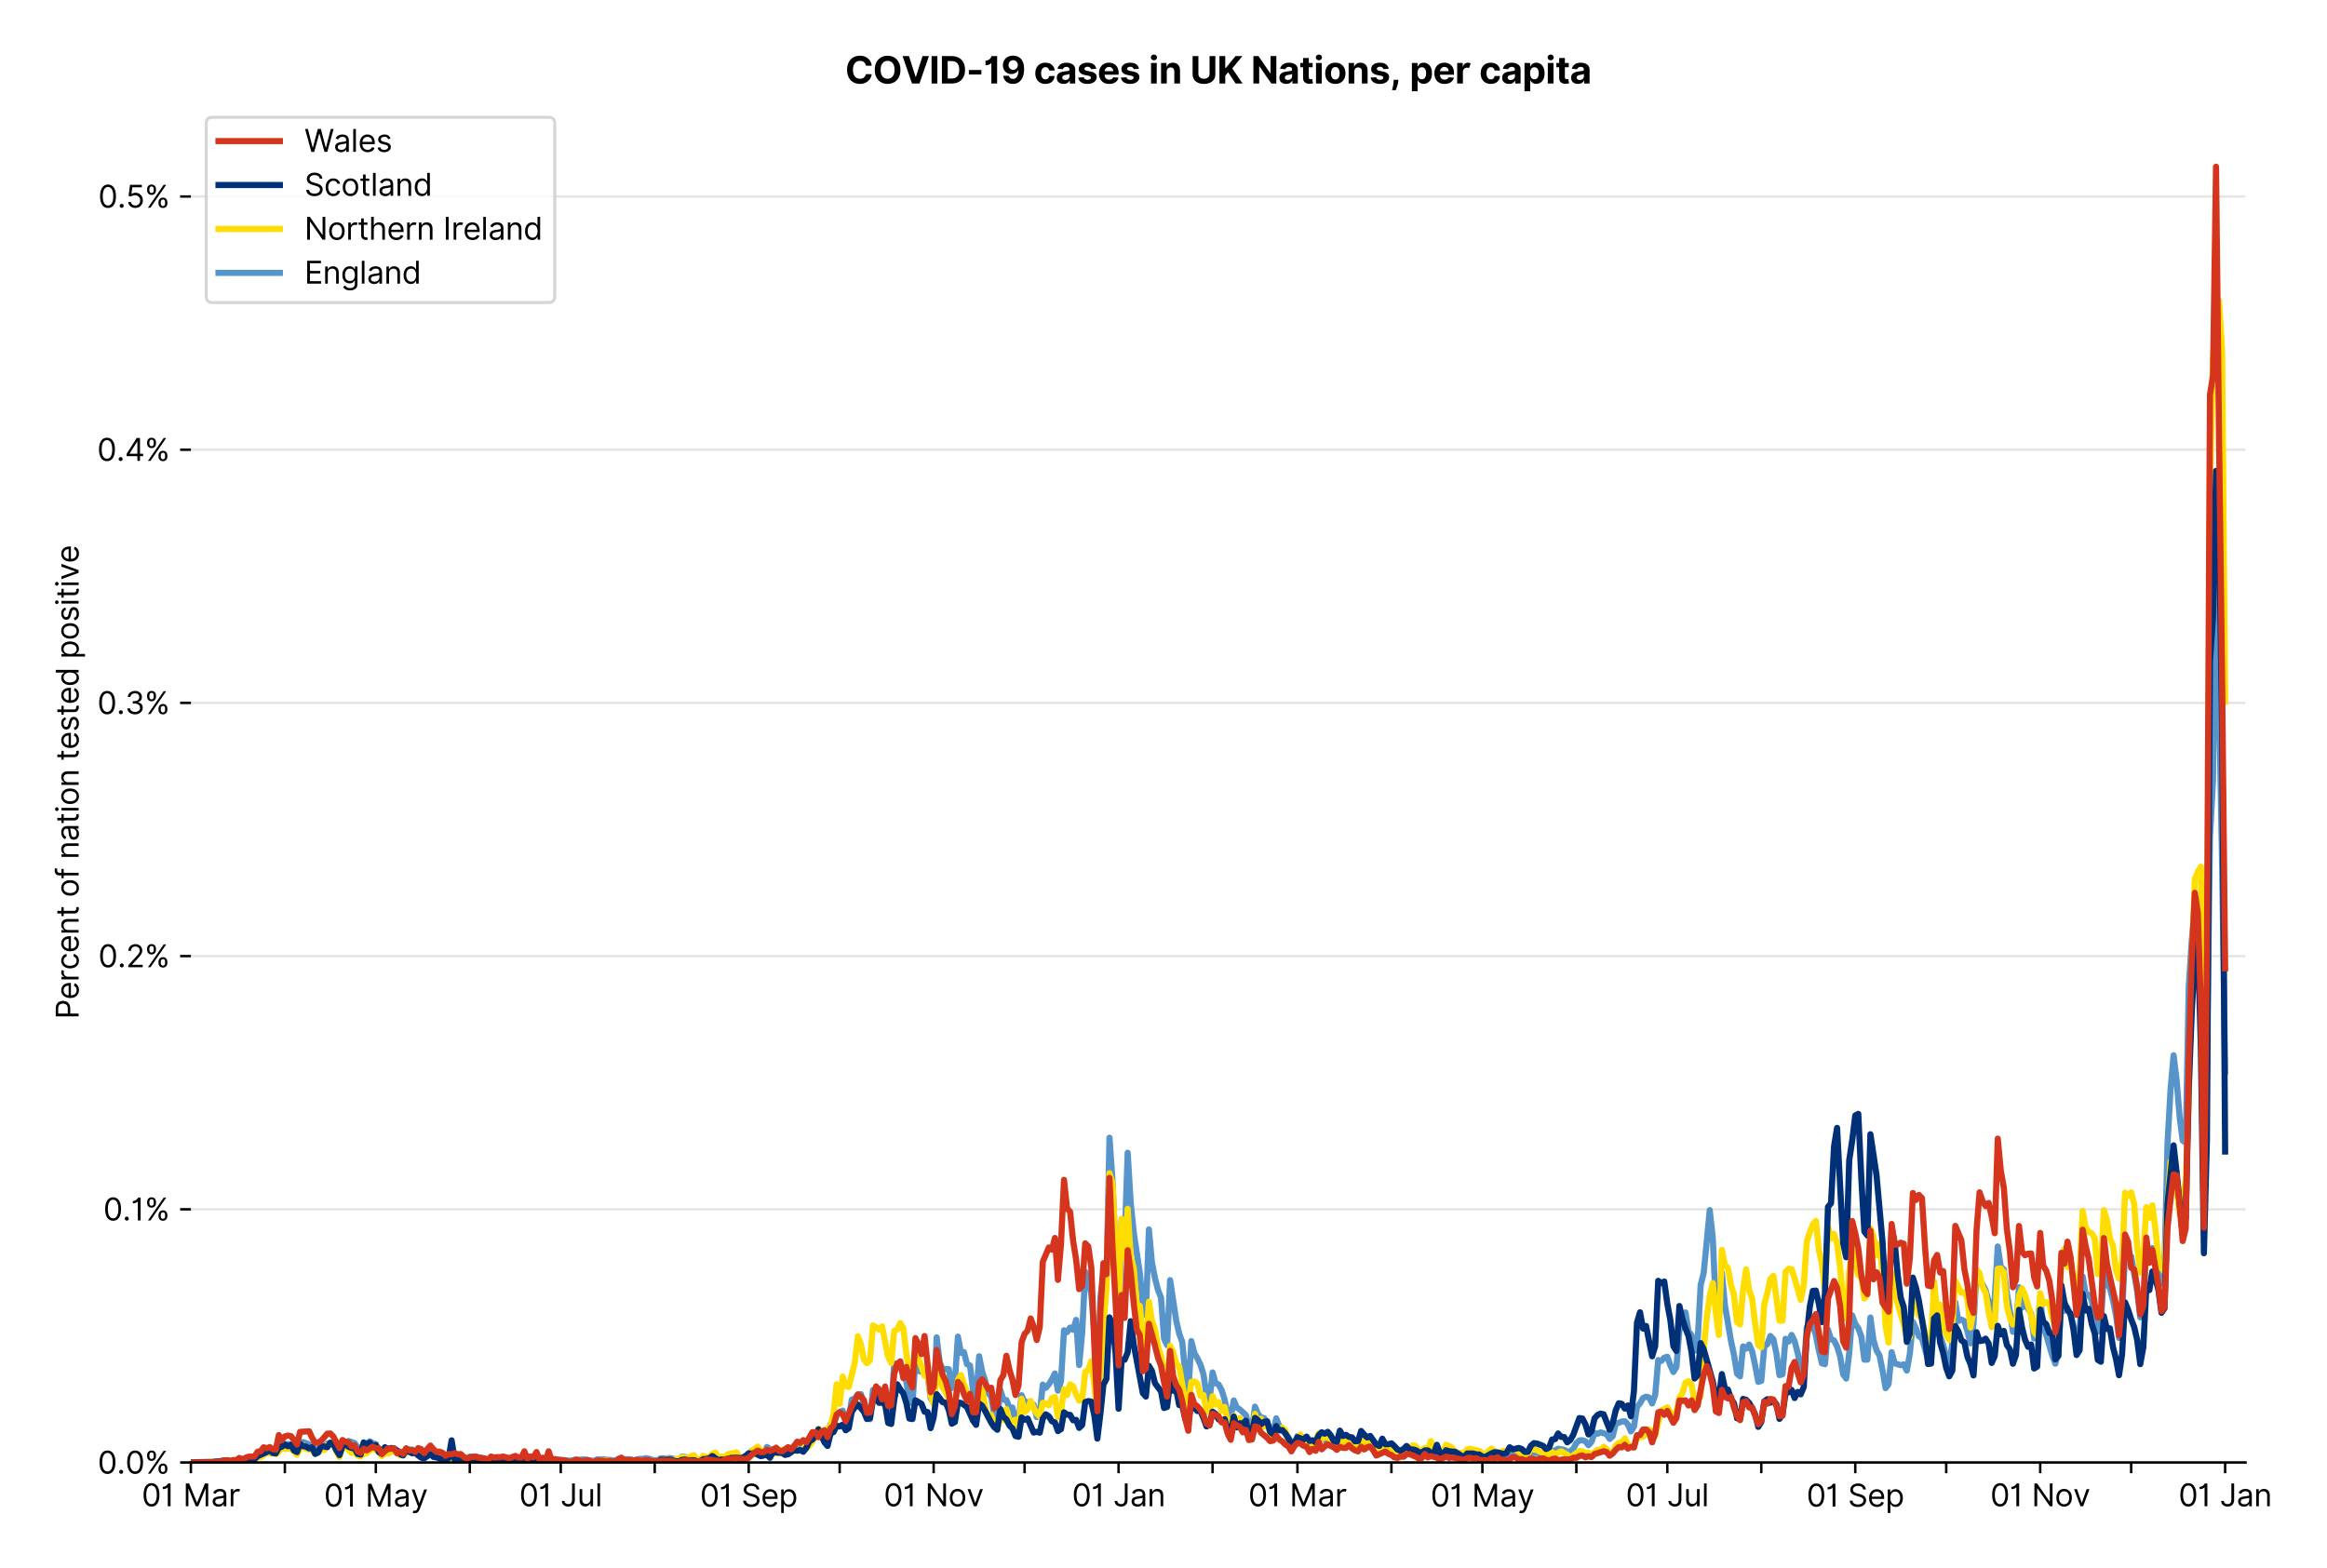 <?xml version="1.0" encoding="utf-8" standalone="no"?>
<!DOCTYPE svg PUBLIC "-//W3C//DTD SVG 1.1//EN"
  "http://www.w3.org/Graphics/SVG/1.1/DTD/svg11.dtd">
<svg xmlns:xlink="http://www.w3.org/1999/xlink" viewBox="0 0 758.369 511.234" xmlns="http://www.w3.org/2000/svg" version="1.1">
 <defs>
  <style type="text/css">*{stroke-linejoin: round; stroke-linecap: butt}</style>
 </defs>
 <g id="figure_1">
  <g id="patch_1">
   <path d="M 0 511.234 
L 758.369 511.234 
L 758.369 0 
L 0 0 
z
" style="fill: #ffffff"/>
  </g>
  <g id="axes_1">
   <g id="patch_2">
    <path d="M 62.211 476.745 
L 731.811 476.745 
L 731.811 33.225 
L 62.211 33.225 
z
" style="fill: #ffffff"/>
   </g>
   <g id="matplotlib.axis_1">
    <g id="xtick_1">
     <g id="line2d_1">
      <defs>
       <path id="m4eaf6827a2" d="M 0 0 
L 0 3.5 
" style="stroke: #000000; stroke-width: 0.8"/>
      </defs>
      <g>
       <use xlink:href="#m4eaf6827a2" x="62.211" y="476.745" style="stroke: #000000; stroke-width: 0.8"/>
      </g>
     </g>
     <g id="text_1">
      <!-- 01 Mar -->
      <g transform="translate(46.174 491.018)scale(0.1 -0.1)">
       <defs>
        <path id="Inter-Regular-30" d="M 2000 -64 
Q 1230 -64 806 561 
Q 382 1186 382 2327 
Q 382 3459 809 4088 
Q 1236 4718 2000 4718 
Q 2764 4718 3191 4088 
Q 3618 3459 3618 2327 
Q 3618 1186 3194 561 
Q 2771 -64 2000 -64 
z
M 2000 436 
Q 2509 436 2791 927 
Q 3073 1418 3073 2327 
Q 3073 3234 2789 3730 
Q 2505 4227 2000 4227 
Q 1496 4227 1211 3730 
Q 927 3234 927 2327 
Q 927 1418 1210 927 
Q 1493 436 2000 436 
z
" transform="scale(0.016)"/>
        <path id="Inter-Regular-31" d="M 1973 4655 
L 1973 0 
L 1409 0 
L 1409 3836 
L 1373 3836 
Q 1341 3773 1209 3692 
Q 1077 3611 868 3551 
Q 659 3491 391 3491 
L 391 3964 
Q 661 3964 859 4061 
Q 1057 4159 1190 4291 
Q 1323 4423 1392 4529 
Q 1461 4636 1473 4655 
L 1973 4655 
z
" transform="scale(0.016)"/>
        <path id="Inter-Regular-20" transform="scale(0.016)"/>
        <path id="Inter-Regular-4d" d="M 564 4655 
L 1236 4655 
L 2818 791 
L 2873 791 
L 4455 4655 
L 5127 4655 
L 5127 0 
L 4600 0 
L 4600 3536 
L 4555 3536 
L 3100 0 
L 2591 0 
L 1136 3536 
L 1091 3536 
L 1091 0 
L 564 0 
L 564 4655 
z
" transform="scale(0.016)"/>
        <path id="Inter-Regular-61" d="M 1518 -82 
Q 1186 -82 916 44 
Q 646 170 486 410 
Q 327 650 327 991 
Q 327 1291 445 1478 
Q 564 1666 761 1773 
Q 959 1880 1199 1933 
Q 1439 1986 1682 2018 
Q 2000 2059 2199 2080 
Q 2398 2102 2490 2154 
Q 2582 2207 2582 2336 
L 2582 2355 
Q 2582 2691 2399 2877 
Q 2216 3064 1846 3064 
Q 1461 3064 1243 2895 
Q 1025 2727 936 2536 
L 427 2718 
Q 564 3036 792 3214 
Q 1021 3393 1292 3464 
Q 1564 3536 1827 3536 
Q 1996 3536 2215 3496 
Q 2434 3457 2640 3334 
Q 2846 3211 2982 2963 
Q 3118 2716 3118 2300 
L 3118 0 
L 2582 0 
L 2582 473 
L 2555 473 
Q 2500 359 2373 229 
Q 2246 100 2034 9 
Q 1823 -82 1518 -82 
z
M 1600 400 
Q 1918 400 2137 525 
Q 2357 650 2469 847 
Q 2582 1045 2582 1264 
L 2582 1755 
Q 2548 1714 2433 1681 
Q 2318 1648 2169 1624 
Q 2021 1600 1881 1583 
Q 1741 1566 1655 1555 
Q 1446 1527 1265 1467 
Q 1084 1407 974 1287 
Q 864 1168 864 964 
Q 864 684 1072 542 
Q 1280 400 1600 400 
z
" transform="scale(0.016)"/>
        <path id="Inter-Regular-72" d="M 491 0 
L 491 3491 
L 1009 3491 
L 1009 2964 
L 1046 2964 
Q 1139 3223 1389 3384 
Q 1639 3545 1955 3545 
Q 2100 3545 2209 3511 
Q 2318 3477 2400 3418 
L 2218 2964 
Q 2161 2993 2085 3010 
Q 2009 3027 1909 3027 
Q 1527 3027 1277 2794 
Q 1027 2561 1027 2209 
L 1027 0 
L 491 0 
z
" transform="scale(0.016)"/>
       </defs>
       <use xlink:href="#Inter-Regular-30"/>
       <use xlink:href="#Inter-Regular-31" x="62.5"/>
       <use xlink:href="#Inter-Regular-20" x="106.676"/>
       <use xlink:href="#Inter-Regular-4d" x="134.801"/>
       <use xlink:href="#Inter-Regular-61" x="225.994"/>
       <use xlink:href="#Inter-Regular-72" x="282.386"/>
      </g>
     </g>
    </g>
    <g id="xtick_2">
     <g id="line2d_2">
      <g>
       <use xlink:href="#m4eaf6827a2" x="92.839" y="476.745" style="stroke: #000000; stroke-width: 0.8"/>
      </g>
     </g>
    </g>
    <g id="xtick_3">
     <g id="line2d_3">
      <g>
       <use xlink:href="#m4eaf6827a2" x="122.48" y="476.745" style="stroke: #000000; stroke-width: 0.8"/>
      </g>
     </g>
     <g id="text_2">
      <!-- 01 May -->
      <g transform="translate(105.577 491.117)scale(0.1 -0.1)">
       <defs>
        <path id="Inter-Regular-79" d="M 818 -1355 
Q 682 -1355 575 -1333 
Q 468 -1311 427 -1291 
L 564 -818 
Q 857 -893 1053 -814 
Q 1250 -736 1391 -345 
L 1509 -18 
L 218 3491 
L 800 3491 
L 1764 709 
L 1800 709 
L 2764 3491 
L 3346 3491 
L 1846 -564 
Q 1550 -1355 818 -1355 
z
" transform="scale(0.016)"/>
       </defs>
       <use xlink:href="#Inter-Regular-30"/>
       <use xlink:href="#Inter-Regular-31" x="62.5"/>
       <use xlink:href="#Inter-Regular-20" x="106.676"/>
       <use xlink:href="#Inter-Regular-4d" x="134.801"/>
       <use xlink:href="#Inter-Regular-61" x="225.994"/>
       <use xlink:href="#Inter-Regular-79" x="282.386"/>
      </g>
     </g>
    </g>
    <g id="xtick_4">
     <g id="line2d_4">
      <g>
       <use xlink:href="#m4eaf6827a2" x="153.108" y="476.745" style="stroke: #000000; stroke-width: 0.8"/>
      </g>
     </g>
    </g>
    <g id="xtick_5">
     <g id="line2d_5">
      <g>
       <use xlink:href="#m4eaf6827a2" x="182.749" y="476.745" style="stroke: #000000; stroke-width: 0.8"/>
      </g>
     </g>
     <g id="text_3">
      <!-- 01 Jul -->
      <g transform="translate(169.205 491.018)scale(0.1 -0.1)">
       <defs>
        <path id="Inter-Regular-4a" d="M 2346 4655 
L 2909 4655 
L 2909 1327 
Q 2909 657 2549 296 
Q 2189 -64 1582 -64 
Q 1200 -64 902 76 
Q 605 216 434 475 
Q 264 734 264 1091 
L 818 1091 
Q 818 795 1034 615 
Q 1250 436 1582 436 
Q 1948 436 2147 664 
Q 2346 893 2346 1327 
L 2346 4655 
z
" transform="scale(0.016)"/>
        <path id="Inter-Regular-75" d="M 2691 1427 
L 2691 3491 
L 3227 3491 
L 3227 0 
L 2691 0 
L 2691 591 
L 2655 591 
Q 2532 325 2273 140 
Q 2014 -45 1618 -45 
Q 1127 -45 809 280 
Q 491 605 491 1273 
L 491 3491 
L 1027 3491 
L 1027 1309 
Q 1027 927 1242 700 
Q 1457 473 1791 473 
Q 1991 473 2199 575 
Q 2407 677 2549 888 
Q 2691 1100 2691 1427 
z
" transform="scale(0.016)"/>
        <path id="Inter-Regular-6c" d="M 1027 4655 
L 1027 0 
L 491 0 
L 491 4655 
L 1027 4655 
z
" transform="scale(0.016)"/>
       </defs>
       <use xlink:href="#Inter-Regular-30"/>
       <use xlink:href="#Inter-Regular-31" x="62.5"/>
       <use xlink:href="#Inter-Regular-20" x="106.676"/>
       <use xlink:href="#Inter-Regular-4a" x="134.801"/>
       <use xlink:href="#Inter-Regular-75" x="189.063"/>
       <use xlink:href="#Inter-Regular-6c" x="247.159"/>
      </g>
     </g>
    </g>
    <g id="xtick_6">
     <g id="line2d_6">
      <g>
       <use xlink:href="#m4eaf6827a2" x="213.377" y="476.745" style="stroke: #000000; stroke-width: 0.8"/>
      </g>
     </g>
    </g>
    <g id="xtick_7">
     <g id="line2d_7">
      <g>
       <use xlink:href="#m4eaf6827a2" x="244.006" y="476.745" style="stroke: #000000; stroke-width: 0.8"/>
      </g>
     </g>
     <g id="text_4">
      <!-- 01 Sep -->
      <g transform="translate(228.118 491.117)scale(0.1 -0.1)">
       <defs>
        <path id="Inter-Regular-53" d="M 3109 3491 
Q 3068 3836 2777 4027 
Q 2486 4218 2064 4218 
Q 1600 4218 1318 3999 
Q 1036 3780 1036 3445 
Q 1036 3195 1189 3042 
Q 1343 2889 1553 2803 
Q 1764 2718 1936 2673 
L 2409 2545 
Q 2591 2498 2815 2414 
Q 3039 2330 3244 2185 
Q 3450 2041 3584 1816 
Q 3718 1591 3718 1264 
Q 3718 886 3521 581 
Q 3325 277 2949 97 
Q 2573 -82 2036 -82 
Q 1286 -82 845 272 
Q 405 627 364 1200 
L 946 1200 
Q 968 936 1124 764 
Q 1280 593 1519 510 
Q 1759 427 2036 427 
Q 2359 427 2616 533 
Q 2873 639 3023 828 
Q 3173 1018 3173 1273 
Q 3173 1505 3043 1650 
Q 2914 1795 2702 1886 
Q 2491 1977 2246 2045 
L 1673 2209 
Q 1127 2366 809 2657 
Q 491 2948 491 3418 
Q 491 3809 703 4101 
Q 916 4393 1276 4555 
Q 1636 4718 2082 4718 
Q 2532 4718 2882 4558 
Q 3232 4398 3437 4120 
Q 3643 3843 3655 3491 
L 3109 3491 
z
" transform="scale(0.016)"/>
        <path id="Inter-Regular-65" d="M 1955 -73 
Q 1450 -73 1085 151 
Q 721 375 524 778 
Q 327 1182 327 1718 
Q 327 2255 524 2665 
Q 721 3075 1074 3305 
Q 1427 3536 1900 3536 
Q 2173 3536 2439 3445 
Q 2705 3355 2923 3151 
Q 3141 2948 3270 2614 
Q 3400 2280 3400 1791 
L 3400 1564 
L 866 1564 
Q 884 1005 1183 707 
Q 1482 409 1955 409 
Q 2271 409 2498 545 
Q 2725 682 2827 955 
L 3346 809 
Q 3223 414 2854 170 
Q 2486 -73 1955 -73 
z
M 866 2027 
L 2855 2027 
Q 2855 2470 2595 2762 
Q 2336 3055 1900 3055 
Q 1593 3055 1368 2911 
Q 1143 2768 1013 2533 
Q 884 2298 866 2027 
z
" transform="scale(0.016)"/>
        <path id="Inter-Regular-70" d="M 491 -1309 
L 491 3491 
L 1009 3491 
L 1009 2936 
L 1073 2936 
Q 1132 3027 1237 3169 
Q 1343 3311 1542 3423 
Q 1741 3536 2082 3536 
Q 2523 3536 2859 3315 
Q 3196 3095 3384 2690 
Q 3573 2286 3573 1736 
Q 3573 1182 3384 776 
Q 3196 370 2861 148 
Q 2527 -73 2091 -73 
Q 1755 -73 1552 39 
Q 1350 152 1241 296 
Q 1132 441 1073 536 
L 1027 536 
L 1027 -1309 
L 491 -1309 
z
M 1018 1745 
Q 1018 1152 1276 780 
Q 1534 409 2018 409 
Q 2355 409 2581 587 
Q 2807 766 2921 1069 
Q 3036 1373 3036 1745 
Q 3036 2114 2923 2410 
Q 2811 2707 2585 2881 
Q 2359 3055 2018 3055 
Q 1527 3055 1272 2693 
Q 1018 2332 1018 1745 
z
" transform="scale(0.016)"/>
       </defs>
       <use xlink:href="#Inter-Regular-30"/>
       <use xlink:href="#Inter-Regular-31" x="62.5"/>
       <use xlink:href="#Inter-Regular-20" x="106.676"/>
       <use xlink:href="#Inter-Regular-53" x="134.801"/>
       <use xlink:href="#Inter-Regular-65" x="198.58"/>
       <use xlink:href="#Inter-Regular-70" x="256.818"/>
      </g>
     </g>
    </g>
    <g id="xtick_8">
     <g id="line2d_8">
      <g>
       <use xlink:href="#m4eaf6827a2" x="273.646" y="476.745" style="stroke: #000000; stroke-width: 0.8"/>
      </g>
     </g>
    </g>
    <g id="xtick_9">
     <g id="line2d_9">
      <g>
       <use xlink:href="#m4eaf6827a2" x="304.275" y="476.745" style="stroke: #000000; stroke-width: 0.8"/>
      </g>
     </g>
     <g id="text_5">
      <!-- 01 Nov -->
      <g transform="translate(288.004 491.018)scale(0.1 -0.1)">
       <defs>
        <path id="Inter-Regular-4e" d="M 4255 4655 
L 4255 0 
L 3709 0 
L 1173 3655 
L 1127 3655 
L 1127 0 
L 564 0 
L 564 4655 
L 1109 4655 
L 3655 991 
L 3700 991 
L 3700 4655 
L 4255 4655 
z
" transform="scale(0.016)"/>
        <path id="Inter-Regular-6f" d="M 1909 -73 
Q 1436 -73 1080 152 
Q 725 377 526 781 
Q 327 1186 327 1727 
Q 327 2273 526 2679 
Q 725 3086 1080 3311 
Q 1436 3536 1909 3536 
Q 2382 3536 2737 3311 
Q 3093 3086 3292 2679 
Q 3491 2273 3491 1727 
Q 3491 1186 3292 781 
Q 3093 377 2737 152 
Q 2382 -73 1909 -73 
z
M 1909 409 
Q 2268 409 2500 593 
Q 2732 777 2843 1077 
Q 2955 1377 2955 1727 
Q 2955 2077 2843 2379 
Q 2732 2682 2500 2868 
Q 2268 3055 1909 3055 
Q 1550 3055 1318 2868 
Q 1086 2682 975 2379 
Q 864 2077 864 1727 
Q 864 1377 975 1077 
Q 1086 777 1318 593 
Q 1550 409 1909 409 
z
" transform="scale(0.016)"/>
        <path id="Inter-Regular-76" d="M 3346 3491 
L 2055 0 
L 1509 0 
L 218 3491 
L 800 3491 
L 1764 709 
L 1800 709 
L 2764 3491 
L 3346 3491 
z
" transform="scale(0.016)"/>
       </defs>
       <use xlink:href="#Inter-Regular-30"/>
       <use xlink:href="#Inter-Regular-31" x="62.5"/>
       <use xlink:href="#Inter-Regular-20" x="106.676"/>
       <use xlink:href="#Inter-Regular-4e" x="134.801"/>
       <use xlink:href="#Inter-Regular-6f" x="210.085"/>
       <use xlink:href="#Inter-Regular-76" x="269.744"/>
      </g>
     </g>
    </g>
    <g id="xtick_10">
     <g id="line2d_10">
      <g>
       <use xlink:href="#m4eaf6827a2" x="333.915" y="476.745" style="stroke: #000000; stroke-width: 0.8"/>
      </g>
     </g>
    </g>
    <g id="xtick_11">
     <g id="line2d_11">
      <g>
       <use xlink:href="#m4eaf6827a2" x="364.544" y="476.745" style="stroke: #000000; stroke-width: 0.8"/>
      </g>
     </g>
     <g id="text_6">
      <!-- 01 Jan -->
      <g transform="translate(349.345 491.018)scale(0.1 -0.1)">
       <defs>
        <path id="Inter-Regular-6e" d="M 1027 2100 
L 1027 0 
L 491 0 
L 491 3491 
L 1009 3491 
L 1009 2945 
L 1055 2945 
Q 1177 3211 1427 3373 
Q 1677 3536 2073 3536 
Q 2602 3536 2928 3211 
Q 3255 2886 3255 2218 
L 3255 0 
L 2718 0 
L 2718 2182 
Q 2718 2593 2504 2824 
Q 2291 3055 1918 3055 
Q 1534 3055 1280 2806 
Q 1027 2557 1027 2100 
z
" transform="scale(0.016)"/>
       </defs>
       <use xlink:href="#Inter-Regular-30"/>
       <use xlink:href="#Inter-Regular-31" x="62.5"/>
       <use xlink:href="#Inter-Regular-20" x="106.676"/>
       <use xlink:href="#Inter-Regular-4a" x="134.801"/>
       <use xlink:href="#Inter-Regular-61" x="189.063"/>
       <use xlink:href="#Inter-Regular-6e" x="245.455"/>
      </g>
     </g>
    </g>
    <g id="xtick_12">
     <g id="line2d_12">
      <g>
       <use xlink:href="#m4eaf6827a2" x="395.172" y="476.745" style="stroke: #000000; stroke-width: 0.8"/>
      </g>
     </g>
    </g>
    <g id="xtick_13">
     <g id="line2d_13">
      <g>
       <use xlink:href="#m4eaf6827a2" x="422.837" y="476.745" style="stroke: #000000; stroke-width: 0.8"/>
      </g>
     </g>
     <g id="text_7">
      <!-- 01 Mar -->
      <g transform="translate(406.8 491.018)scale(0.1 -0.1)">
       <use xlink:href="#Inter-Regular-30"/>
       <use xlink:href="#Inter-Regular-31" x="62.5"/>
       <use xlink:href="#Inter-Regular-20" x="106.676"/>
       <use xlink:href="#Inter-Regular-4d" x="134.801"/>
       <use xlink:href="#Inter-Regular-61" x="225.994"/>
       <use xlink:href="#Inter-Regular-72" x="282.386"/>
      </g>
     </g>
    </g>
    <g id="xtick_14">
     <g id="line2d_14">
      <g>
       <use xlink:href="#m4eaf6827a2" x="453.465" y="476.745" style="stroke: #000000; stroke-width: 0.8"/>
      </g>
     </g>
    </g>
    <g id="xtick_15">
     <g id="line2d_15">
      <g>
       <use xlink:href="#m4eaf6827a2" x="483.106" y="476.745" style="stroke: #000000; stroke-width: 0.8"/>
      </g>
     </g>
     <g id="text_8">
      <!-- 01 May -->
      <g transform="translate(466.203 491.117)scale(0.1 -0.1)">
       <use xlink:href="#Inter-Regular-30"/>
       <use xlink:href="#Inter-Regular-31" x="62.5"/>
       <use xlink:href="#Inter-Regular-20" x="106.676"/>
       <use xlink:href="#Inter-Regular-4d" x="134.801"/>
       <use xlink:href="#Inter-Regular-61" x="225.994"/>
       <use xlink:href="#Inter-Regular-79" x="282.386"/>
      </g>
     </g>
    </g>
    <g id="xtick_16">
     <g id="line2d_16">
      <g>
       <use xlink:href="#m4eaf6827a2" x="513.734" y="476.745" style="stroke: #000000; stroke-width: 0.8"/>
      </g>
     </g>
    </g>
    <g id="xtick_17">
     <g id="line2d_17">
      <g>
       <use xlink:href="#m4eaf6827a2" x="543.375" y="476.745" style="stroke: #000000; stroke-width: 0.8"/>
      </g>
     </g>
     <g id="text_9">
      <!-- 01 Jul -->
      <g transform="translate(529.831 491.018)scale(0.1 -0.1)">
       <use xlink:href="#Inter-Regular-30"/>
       <use xlink:href="#Inter-Regular-31" x="62.5"/>
       <use xlink:href="#Inter-Regular-20" x="106.676"/>
       <use xlink:href="#Inter-Regular-4a" x="134.801"/>
       <use xlink:href="#Inter-Regular-75" x="189.063"/>
       <use xlink:href="#Inter-Regular-6c" x="247.159"/>
      </g>
     </g>
    </g>
    <g id="xtick_18">
     <g id="line2d_18">
      <g>
       <use xlink:href="#m4eaf6827a2" x="574.003" y="476.745" style="stroke: #000000; stroke-width: 0.8"/>
      </g>
     </g>
    </g>
    <g id="xtick_19">
     <g id="line2d_19">
      <g>
       <use xlink:href="#m4eaf6827a2" x="604.632" y="476.745" style="stroke: #000000; stroke-width: 0.8"/>
      </g>
     </g>
     <g id="text_10">
      <!-- 01 Sep -->
      <g transform="translate(588.744 491.117)scale(0.1 -0.1)">
       <use xlink:href="#Inter-Regular-30"/>
       <use xlink:href="#Inter-Regular-31" x="62.5"/>
       <use xlink:href="#Inter-Regular-20" x="106.676"/>
       <use xlink:href="#Inter-Regular-53" x="134.801"/>
       <use xlink:href="#Inter-Regular-65" x="198.58"/>
       <use xlink:href="#Inter-Regular-70" x="256.818"/>
      </g>
     </g>
    </g>
    <g id="xtick_20">
     <g id="line2d_20">
      <g>
       <use xlink:href="#m4eaf6827a2" x="634.272" y="476.745" style="stroke: #000000; stroke-width: 0.8"/>
      </g>
     </g>
    </g>
    <g id="xtick_21">
     <g id="line2d_21">
      <g>
       <use xlink:href="#m4eaf6827a2" x="664.901" y="476.745" style="stroke: #000000; stroke-width: 0.8"/>
      </g>
     </g>
     <g id="text_11">
      <!-- 01 Nov -->
      <g transform="translate(648.63 491.018)scale(0.1 -0.1)">
       <use xlink:href="#Inter-Regular-30"/>
       <use xlink:href="#Inter-Regular-31" x="62.5"/>
       <use xlink:href="#Inter-Regular-20" x="106.676"/>
       <use xlink:href="#Inter-Regular-4e" x="134.801"/>
       <use xlink:href="#Inter-Regular-6f" x="210.085"/>
       <use xlink:href="#Inter-Regular-76" x="269.744"/>
      </g>
     </g>
    </g>
    <g id="xtick_22">
     <g id="line2d_22">
      <g>
       <use xlink:href="#m4eaf6827a2" x="694.541" y="476.745" style="stroke: #000000; stroke-width: 0.8"/>
      </g>
     </g>
    </g>
    <g id="xtick_23">
     <g id="line2d_23">
      <g>
       <use xlink:href="#m4eaf6827a2" x="725.17" y="476.745" style="stroke: #000000; stroke-width: 0.8"/>
      </g>
     </g>
     <g id="text_12">
      <!-- 01 Jan -->
      <g transform="translate(709.97 491.018)scale(0.1 -0.1)">
       <use xlink:href="#Inter-Regular-30"/>
       <use xlink:href="#Inter-Regular-31" x="62.5"/>
       <use xlink:href="#Inter-Regular-20" x="106.676"/>
       <use xlink:href="#Inter-Regular-4a" x="134.801"/>
       <use xlink:href="#Inter-Regular-61" x="189.063"/>
       <use xlink:href="#Inter-Regular-6e" x="245.455"/>
      </g>
     </g>
    </g>
   </g>
   <g id="matplotlib.axis_2">
    <g id="ytick_1">
     <g id="line2d_24">
      <path d="M 62.211 476.745 
L 731.811 476.745 
" clip-path="url(#p7ced70076e)" style="fill: none; stroke: #e5e5e5; stroke-width: 0.8; stroke-linecap: square"/>
     </g>
     <g id="line2d_25">
      <defs>
       <path id="m143abfb323" d="M 0 0 
L -3.5 0 
" style="stroke: #000000; stroke-width: 0.8"/>
      </defs>
      <g>
       <use xlink:href="#m143abfb323" x="62.211" y="476.745" style="stroke: #000000; stroke-width: 0.8"/>
      </g>
     </g>
     <g id="text_13">
      <!-- 0.0% -->
      <g transform="translate(31.83 480.382)scale(0.1 -0.1)">
       <defs>
        <path id="Inter-Regular-2e" d="M 882 -36 
Q 714 -36 593 84 
Q 473 205 473 373 
Q 473 541 593 661 
Q 714 782 882 782 
Q 1050 782 1170 661 
Q 1291 541 1291 373 
Q 1291 205 1170 84 
Q 1050 -36 882 -36 
z
" transform="scale(0.016)"/>
        <path id="Inter-Regular-25" d="M 2855 873 
L 2855 1118 
Q 2855 1373 2960 1585 
Q 3066 1798 3269 1926 
Q 3473 2055 3764 2055 
Q 4059 2055 4259 1926 
Q 4459 1798 4561 1585 
Q 4664 1373 4664 1118 
L 4664 873 
Q 4664 618 4560 405 
Q 4457 193 4256 64 
Q 4055 -64 3764 -64 
Q 3468 -64 3266 64 
Q 3064 193 2959 405 
Q 2855 618 2855 873 
z
M 536 3536 
L 536 3782 
Q 536 4036 642 4248 
Q 748 4461 951 4589 
Q 1155 4718 1446 4718 
Q 1741 4718 1941 4589 
Q 2141 4461 2243 4248 
Q 2346 4036 2346 3782 
L 2346 3536 
Q 2346 3282 2242 3069 
Q 2139 2857 1937 2728 
Q 1736 2600 1446 2600 
Q 1150 2600 948 2728 
Q 746 2857 641 3069 
Q 536 3282 536 3536 
z
M 709 0 
L 3909 4655 
L 4427 4655 
L 1227 0 
L 709 0 
z
M 3318 1118 
L 3318 873 
Q 3318 661 3418 494 
Q 3518 327 3764 327 
Q 4002 327 4101 494 
Q 4200 661 4200 873 
L 4200 1118 
Q 4200 1330 4104 1497 
Q 4009 1664 3764 1664 
Q 3525 1664 3421 1497 
Q 3318 1330 3318 1118 
z
M 1000 3782 
L 1000 3536 
Q 1000 3325 1100 3158 
Q 1200 2991 1446 2991 
Q 1684 2991 1783 3158 
Q 1882 3325 1882 3536 
L 1882 3782 
Q 1882 3993 1786 4160 
Q 1691 4327 1446 4327 
Q 1207 4327 1103 4160 
Q 1000 3993 1000 3782 
z
" transform="scale(0.016)"/>
       </defs>
       <use xlink:href="#Inter-Regular-30"/>
       <use xlink:href="#Inter-Regular-2e" x="62.5"/>
       <use xlink:href="#Inter-Regular-30" x="90.057"/>
       <use xlink:href="#Inter-Regular-25" x="152.557"/>
      </g>
     </g>
    </g>
    <g id="ytick_2">
     <g id="line2d_26">
      <path d="M 62.211 394.208 
L 731.811 394.208 
" clip-path="url(#p7ced70076e)" style="fill: none; stroke: #e5e5e5; stroke-width: 0.8; stroke-linecap: square"/>
     </g>
     <g id="line2d_27">
      <g>
       <use xlink:href="#m143abfb323" x="62.211" y="394.208" style="stroke: #000000; stroke-width: 0.8"/>
      </g>
     </g>
     <g id="text_14">
      <!-- 0.1% -->
      <g transform="translate(33.663 397.845)scale(0.1 -0.1)">
       <use xlink:href="#Inter-Regular-30"/>
       <use xlink:href="#Inter-Regular-2e" x="62.5"/>
       <use xlink:href="#Inter-Regular-31" x="90.057"/>
       <use xlink:href="#Inter-Regular-25" x="134.233"/>
      </g>
     </g>
    </g>
    <g id="ytick_3">
     <g id="line2d_28">
      <path d="M 62.211 311.671 
L 731.811 311.671 
" clip-path="url(#p7ced70076e)" style="fill: none; stroke: #e5e5e5; stroke-width: 0.8; stroke-linecap: square"/>
     </g>
     <g id="line2d_29">
      <g>
       <use xlink:href="#m143abfb323" x="62.211" y="311.671" style="stroke: #000000; stroke-width: 0.8"/>
      </g>
     </g>
     <g id="text_15">
      <!-- 0.2% -->
      <g transform="translate(32.028 315.308)scale(0.1 -0.1)">
       <defs>
        <path id="Inter-Regular-32" d="M 482 0 
L 482 409 
L 2018 2091 
Q 2289 2386 2464 2605 
Q 2639 2825 2724 3019 
Q 2809 3214 2809 3427 
Q 2809 3795 2553 4011 
Q 2298 4227 1918 4227 
Q 1514 4227 1275 3985 
Q 1036 3743 1036 3345 
L 500 3345 
Q 500 3755 688 4064 
Q 877 4373 1203 4545 
Q 1530 4718 1936 4718 
Q 2346 4718 2661 4545 
Q 2977 4373 3156 4079 
Q 3336 3786 3336 3427 
Q 3336 3170 3244 2926 
Q 3152 2682 2926 2383 
Q 2700 2084 2300 1655 
L 1255 536 
L 1255 500 
L 3418 500 
L 3418 0 
L 482 0 
z
" transform="scale(0.016)"/>
       </defs>
       <use xlink:href="#Inter-Regular-30"/>
       <use xlink:href="#Inter-Regular-2e" x="62.5"/>
       <use xlink:href="#Inter-Regular-32" x="90.057"/>
       <use xlink:href="#Inter-Regular-25" x="150.568"/>
      </g>
     </g>
    </g>
    <g id="ytick_4">
     <g id="line2d_30">
      <path d="M 62.211 229.134 
L 731.811 229.134 
" clip-path="url(#p7ced70076e)" style="fill: none; stroke: #e5e5e5; stroke-width: 0.8; stroke-linecap: square"/>
     </g>
     <g id="line2d_31">
      <g>
       <use xlink:href="#m143abfb323" x="62.211" y="229.134" style="stroke: #000000; stroke-width: 0.8"/>
      </g>
     </g>
     <g id="text_16">
      <!-- 0.3% -->
      <g transform="translate(31.716 232.771)scale(0.1 -0.1)">
       <defs>
        <path id="Inter-Regular-33" d="M 2055 -64 
Q 1605 -64 1253 90 
Q 902 245 696 521 
Q 491 798 473 1164 
L 1046 1164 
Q 1071 827 1356 631 
Q 1641 436 2046 436 
Q 2493 436 2783 664 
Q 3073 893 3073 1264 
Q 3073 1650 2787 1893 
Q 2502 2136 1973 2136 
L 1600 2136 
L 1600 2636 
L 1973 2636 
Q 2386 2636 2647 2856 
Q 2909 3077 2909 3445 
Q 2909 3798 2679 4012 
Q 2450 4227 2064 4227 
Q 1823 4227 1610 4139 
Q 1398 4052 1264 3887 
Q 1130 3723 1118 3491 
L 573 3491 
Q 586 3857 793 4133 
Q 1000 4409 1335 4563 
Q 1671 4718 2073 4718 
Q 2505 4718 2814 4544 
Q 3123 4370 3289 4086 
Q 3455 3802 3455 3473 
Q 3455 3080 3249 2802 
Q 3043 2525 2691 2418 
L 2691 2382 
Q 3132 2309 3379 2008 
Q 3627 1707 3627 1264 
Q 3627 884 3421 583 
Q 3216 282 2861 109 
Q 2507 -64 2055 -64 
z
" transform="scale(0.016)"/>
       </defs>
       <use xlink:href="#Inter-Regular-30"/>
       <use xlink:href="#Inter-Regular-2e" x="62.5"/>
       <use xlink:href="#Inter-Regular-33" x="90.057"/>
       <use xlink:href="#Inter-Regular-25" x="153.693"/>
      </g>
     </g>
    </g>
    <g id="ytick_5">
     <g id="line2d_32">
      <path d="M 62.211 146.597 
L 731.811 146.597 
" clip-path="url(#p7ced70076e)" style="fill: none; stroke: #e5e5e5; stroke-width: 0.8; stroke-linecap: square"/>
     </g>
     <g id="line2d_33">
      <g>
       <use xlink:href="#m143abfb323" x="62.211" y="146.597" style="stroke: #000000; stroke-width: 0.8"/>
      </g>
     </g>
     <g id="text_17">
      <!-- 0.4% -->
      <g transform="translate(31.659 150.234)scale(0.1 -0.1)">
       <defs>
        <path id="Inter-Regular-34" d="M 373 955 
L 373 1418 
L 2418 4655 
L 3100 4655 
L 3100 1455 
L 3736 1455 
L 3736 955 
L 3100 955 
L 3100 0 
L 2564 0 
L 2564 955 
L 373 955 
z
M 2564 1455 
L 2564 3936 
L 2527 3936 
L 982 1491 
L 982 1455 
L 2564 1455 
z
" transform="scale(0.016)"/>
       </defs>
       <use xlink:href="#Inter-Regular-30"/>
       <use xlink:href="#Inter-Regular-2e" x="62.5"/>
       <use xlink:href="#Inter-Regular-34" x="90.057"/>
       <use xlink:href="#Inter-Regular-25" x="154.261"/>
      </g>
     </g>
    </g>
    <g id="ytick_6">
     <g id="line2d_34">
      <path d="M 62.211 64.06 
L 731.811 64.06 
" clip-path="url(#p7ced70076e)" style="fill: none; stroke: #e5e5e5; stroke-width: 0.8; stroke-linecap: square"/>
     </g>
     <g id="line2d_35">
      <g>
       <use xlink:href="#m143abfb323" x="62.211" y="64.06" style="stroke: #000000; stroke-width: 0.8"/>
      </g>
     </g>
     <g id="text_18">
      <!-- 0.5% -->
      <g transform="translate(32 67.697)scale(0.1 -0.1)">
       <defs>
        <path id="Inter-Regular-35" d="M 1936 -64 
Q 1536 -64 1216 95 
Q 896 255 702 532 
Q 509 809 491 1164 
L 1036 1164 
Q 1068 848 1324 642 
Q 1580 436 1936 436 
Q 2223 436 2447 570 
Q 2671 705 2799 940 
Q 2927 1175 2927 1473 
Q 2927 1777 2794 2017 
Q 2661 2257 2429 2395 
Q 2198 2534 1900 2536 
Q 1686 2539 1461 2472 
Q 1236 2405 1091 2300 
L 564 2364 
L 846 4655 
L 3264 4655 
L 3264 4155 
L 1318 4155 
L 1155 2782 
L 1182 2782 
Q 1325 2895 1541 2970 
Q 1757 3045 1991 3045 
Q 2418 3045 2753 2842 
Q 3089 2639 3281 2286 
Q 3473 1934 3473 1482 
Q 3473 1036 3274 687 
Q 3075 339 2727 137 
Q 2380 -64 1936 -64 
z
" transform="scale(0.016)"/>
       </defs>
       <use xlink:href="#Inter-Regular-30"/>
       <use xlink:href="#Inter-Regular-2e" x="62.5"/>
       <use xlink:href="#Inter-Regular-35" x="90.057"/>
       <use xlink:href="#Inter-Regular-25" x="150.852"/>
      </g>
     </g>
    </g>
    <g id="text_19">
     <!-- Percent of nation tested positive -->
     <g transform="translate(25.614 332.215)rotate(-90)scale(0.1 -0.1)">
      <defs>
       <path id="Inter-Regular-50" d="M 564 0 
L 564 4655 
L 2136 4655 
Q 2684 4655 3033 4458 
Q 3382 4261 3550 3927 
Q 3718 3593 3718 3182 
Q 3718 2770 3551 2434 
Q 3384 2098 3036 1899 
Q 2689 1700 2146 1700 
L 1127 1700 
L 1127 0 
L 564 0 
z
M 1127 2200 
L 2127 2200 
Q 2689 2200 2926 2482 
Q 3164 2764 3164 3182 
Q 3164 3602 2925 3878 
Q 2686 4155 2118 4155 
L 1127 4155 
L 1127 2200 
z
" transform="scale(0.016)"/>
       <path id="Inter-Regular-63" d="M 1909 -73 
Q 1418 -73 1063 159 
Q 709 391 518 798 
Q 327 1205 327 1727 
Q 327 2259 524 2667 
Q 721 3075 1074 3305 
Q 1427 3536 1900 3536 
Q 2268 3536 2563 3400 
Q 2859 3264 3047 3018 
Q 3236 2773 3282 2445 
L 2746 2445 
Q 2684 2684 2474 2869 
Q 2264 3055 1909 3055 
Q 1439 3055 1151 2697 
Q 864 2339 864 1745 
Q 864 1139 1148 774 
Q 1432 409 1909 409 
Q 2223 409 2447 570 
Q 2671 732 2746 1018 
L 3282 1018 
Q 3236 709 3058 462 
Q 2880 216 2588 71 
Q 2296 -73 1909 -73 
z
" transform="scale(0.016)"/>
       <path id="Inter-Regular-74" d="M 2009 3491 
L 2009 3036 
L 1264 3036 
L 1264 1000 
Q 1264 773 1331 660 
Q 1398 548 1503 510 
Q 1609 473 1727 473 
Q 1816 473 1873 483 
Q 1930 493 1964 500 
L 2073 18 
Q 2018 -2 1920 -23 
Q 1823 -45 1673 -45 
Q 1446 -45 1228 52 
Q 1011 150 869 350 
Q 727 550 727 855 
L 727 3036 
L 200 3036 
L 200 3491 
L 727 3491 
L 727 4327 
L 1264 4327 
L 1264 3491 
L 2009 3491 
z
" transform="scale(0.016)"/>
       <path id="Inter-Regular-66" d="M 2046 3491 
L 2046 3036 
L 1264 3036 
L 1264 0 
L 727 0 
L 727 3036 
L 164 3036 
L 164 3491 
L 727 3491 
L 727 3973 
Q 727 4273 868 4473 
Q 1009 4673 1234 4773 
Q 1459 4873 1709 4873 
Q 1907 4873 2032 4841 
Q 2157 4809 2218 4782 
L 2064 4318 
Q 2023 4332 1951 4352 
Q 1880 4373 1764 4373 
Q 1498 4373 1381 4239 
Q 1264 4105 1264 3845 
L 1264 3491 
L 2046 3491 
z
" transform="scale(0.016)"/>
       <path id="Inter-Regular-69" d="M 491 0 
L 491 3491 
L 1027 3491 
L 1027 0 
L 491 0 
z
M 764 4073 
Q 607 4073 494 4179 
Q 382 4286 382 4436 
Q 382 4586 494 4693 
Q 607 4800 764 4800 
Q 921 4800 1033 4693 
Q 1146 4586 1146 4436 
Q 1146 4286 1033 4179 
Q 921 4073 764 4073 
z
" transform="scale(0.016)"/>
       <path id="Inter-Regular-73" d="M 2964 2709 
L 2482 2573 
Q 2411 2755 2245 2914 
Q 2080 3073 1727 3073 
Q 1407 3073 1194 2926 
Q 982 2780 982 2555 
Q 982 2355 1127 2239 
Q 1273 2123 1582 2045 
L 2100 1918 
Q 3027 1691 3027 973 
Q 3027 673 2855 436 
Q 2684 200 2377 63 
Q 2071 -73 1664 -73 
Q 1130 -73 780 159 
Q 430 391 336 836 
L 846 964 
Q 989 400 1655 400 
Q 2030 400 2251 560 
Q 2473 720 2473 945 
Q 2473 1316 1955 1436 
L 1373 1573 
Q 893 1686 669 1926 
Q 446 2166 446 2527 
Q 446 2823 613 3050 
Q 780 3277 1069 3406 
Q 1359 3536 1727 3536 
Q 2246 3536 2542 3309 
Q 2839 3082 2964 2709 
z
" transform="scale(0.016)"/>
       <path id="Inter-Regular-64" d="M 1809 -73 
Q 1373 -73 1039 148 
Q 705 370 516 776 
Q 327 1182 327 1736 
Q 327 2286 516 2690 
Q 705 3095 1041 3315 
Q 1377 3536 1818 3536 
Q 2159 3536 2358 3423 
Q 2557 3311 2662 3169 
Q 2768 3027 2827 2936 
L 2873 2936 
L 2873 4655 
L 3409 4655 
L 3409 0 
L 2891 0 
L 2891 536 
L 2827 536 
Q 2768 441 2659 296 
Q 2550 152 2348 39 
Q 2146 -73 1809 -73 
z
M 1882 409 
Q 2366 409 2624 780 
Q 2882 1152 2882 1745 
Q 2882 2332 2627 2693 
Q 2373 3055 1882 3055 
Q 1541 3055 1315 2881 
Q 1089 2707 976 2410 
Q 864 2114 864 1745 
Q 864 1373 978 1069 
Q 1093 766 1319 587 
Q 1546 409 1882 409 
z
" transform="scale(0.016)"/>
      </defs>
      <use xlink:href="#Inter-Regular-50"/>
      <use xlink:href="#Inter-Regular-65" x="63.494"/>
      <use xlink:href="#Inter-Regular-72" x="121.733"/>
      <use xlink:href="#Inter-Regular-63" x="160.085"/>
      <use xlink:href="#Inter-Regular-65" x="215.909"/>
      <use xlink:href="#Inter-Regular-6e" x="274.148"/>
      <use xlink:href="#Inter-Regular-74" x="332.671"/>
      <use xlink:href="#Inter-Regular-20" x="369.034"/>
      <use xlink:href="#Inter-Regular-6f" x="397.159"/>
      <use xlink:href="#Inter-Regular-66" x="456.818"/>
      <use xlink:href="#Inter-Regular-20" x="492.898"/>
      <use xlink:href="#Inter-Regular-6e" x="521.023"/>
      <use xlink:href="#Inter-Regular-61" x="579.546"/>
      <use xlink:href="#Inter-Regular-74" x="635.938"/>
      <use xlink:href="#Inter-Regular-69" x="672.301"/>
      <use xlink:href="#Inter-Regular-6f" x="696.023"/>
      <use xlink:href="#Inter-Regular-6e" x="755.682"/>
      <use xlink:href="#Inter-Regular-20" x="814.205"/>
      <use xlink:href="#Inter-Regular-74" x="842.33"/>
      <use xlink:href="#Inter-Regular-65" x="878.693"/>
      <use xlink:href="#Inter-Regular-73" x="936.932"/>
      <use xlink:href="#Inter-Regular-74" x="989.205"/>
      <use xlink:href="#Inter-Regular-65" x="1025.568"/>
      <use xlink:href="#Inter-Regular-64" x="1083.807"/>
      <use xlink:href="#Inter-Regular-20" x="1145.881"/>
      <use xlink:href="#Inter-Regular-70" x="1174.006"/>
      <use xlink:href="#Inter-Regular-6f" x="1234.943"/>
      <use xlink:href="#Inter-Regular-73" x="1294.602"/>
      <use xlink:href="#Inter-Regular-69" x="1346.875"/>
      <use xlink:href="#Inter-Regular-74" x="1370.597"/>
      <use xlink:href="#Inter-Regular-69" x="1406.96"/>
      <use xlink:href="#Inter-Regular-76" x="1430.682"/>
      <use xlink:href="#Inter-Regular-65" x="1486.364"/>
     </g>
    </g>
   </g>
   <g id="line2d_36">
    <path d="M 31.582 476.742 
L 61.223 476.738 
L 71.103 476.412 
L 73.079 476.139 
L 76.043 476.167 
L 80.983 475.163 
L 81.971 475.246 
L 82.959 474.985 
L 83.947 473.81 
L 84.935 473.785 
L 85.923 473.446 
L 86.911 472.944 
L 87.899 472.877 
L 88.887 473.289 
L 89.875 473.19 
L 90.863 471.615 
L 92.839 470.736 
L 94.815 470.792 
L 95.803 471.819 
L 96.791 472.255 
L 97.78 470.373 
L 98.768 470.084 
L 100.744 470.831 
L 102.72 472.28 
L 103.708 472.458 
L 104.696 471.743 
L 105.684 471.578 
L 106.672 470.592 
L 107.66 470.4 
L 108.648 470.818 
L 109.636 470.757 
L 110.624 471.68 
L 111.612 471.386 
L 112.6 470.94 
L 113.588 469.745 
L 115.564 470.403 
L 116.552 471.826 
L 117.54 472.174 
L 118.528 470.873 
L 119.516 470.752 
L 120.504 469.847 
L 121.492 470.462 
L 122.48 470.781 
L 123.468 472.737 
L 124.456 472.903 
L 127.42 471.987 
L 128.408 472.072 
L 129.396 472.922 
L 130.384 474.128 
L 131.372 473.824 
L 132.36 472.285 
L 133.348 472.486 
L 134.336 472.534 
L 135.324 473.522 
L 136.312 473.636 
L 137.3 474.163 
L 138.288 474.429 
L 139.276 473.522 
L 140.264 472.976 
L 141.252 473.324 
L 142.24 473.438 
L 144.216 474.848 
L 145.204 474.995 
L 146.192 474.735 
L 147.18 474.627 
L 148.168 474.395 
L 149.156 474.451 
L 150.144 474.744 
L 151.132 475.291 
L 152.12 475.303 
L 153.108 474.829 
L 154.096 474.772 
L 157.06 475.253 
L 158.048 475.684 
L 159.036 475.771 
L 160.025 475.302 
L 162.001 475.169 
L 162.989 475.415 
L 163.977 475.369 
L 164.965 475.595 
L 165.953 475.659 
L 166.941 475.377 
L 167.929 475.294 
L 168.917 475.415 
L 169.905 475.369 
L 172.869 475.947 
L 173.857 475.555 
L 174.845 475.681 
L 175.833 475.685 
L 176.821 475.815 
L 177.809 475.811 
L 179.785 476.147 
L 180.773 475.771 
L 181.761 475.909 
L 182.749 475.849 
L 185.713 476.179 
L 187.689 475.793 
L 188.677 475.926 
L 189.665 475.764 
L 190.653 475.748 
L 192.629 476.131 
L 193.617 476.23 
L 194.605 475.739 
L 195.593 475.796 
L 196.581 475.687 
L 200.533 476.141 
L 201.521 475.646 
L 202.509 475.741 
L 204.485 475.682 
L 205.473 475.697 
L 206.461 476.027 
L 207.449 475.993 
L 208.437 475.566 
L 209.425 475.608 
L 210.413 475.326 
L 211.401 475.496 
L 212.389 475.831 
L 213.377 476.023 
L 214.365 475.998 
L 215.353 475.379 
L 217.329 475.37 
L 218.317 475.312 
L 219.305 475.478 
L 220.293 475.815 
L 221.281 475.935 
L 222.27 474.776 
L 224.246 475.145 
L 225.234 475.253 
L 226.222 475.231 
L 227.21 475.807 
L 228.198 475.971 
L 229.186 475.088 
L 230.174 475.399 
L 232.15 474.967 
L 233.138 475.275 
L 234.126 475.7 
L 235.114 475.726 
L 236.102 475.09 
L 237.09 475.195 
L 238.078 475.087 
L 239.066 474.808 
L 240.054 474.724 
L 241.042 475.227 
L 242.03 475.322 
L 243.018 474.906 
L 244.994 472.922 
L 245.982 472.861 
L 246.97 472.965 
L 247.958 473.549 
L 248.946 473.744 
L 249.934 471.695 
L 250.922 472.366 
L 251.91 472.587 
L 252.898 472.219 
L 253.886 472.574 
L 254.874 473.525 
L 255.862 474.252 
L 256.85 472.524 
L 257.838 472.308 
L 258.826 471.28 
L 259.814 470.989 
L 260.802 470.508 
L 261.79 470.651 
L 262.778 469.992 
L 263.766 469.891 
L 264.754 468.928 
L 265.742 468.147 
L 266.73 467.56 
L 267.718 467.941 
L 268.706 468.497 
L 269.694 467.953 
L 270.682 464.229 
L 271.67 464.015 
L 272.658 461.391 
L 273.646 460.243 
L 274.634 459.849 
L 275.622 462.586 
L 276.61 462.389 
L 277.598 456.246 
L 278.586 455.891 
L 279.574 454.58 
L 280.562 454.464 
L 281.55 457.751 
L 282.538 461.916 
L 283.526 462.649 
L 284.515 453.098 
L 285.503 454.198 
L 286.491 452.747 
L 287.479 454.497 
L 288.467 455.506 
L 289.455 458.712 
L 290.443 459.438 
L 291.431 444.472 
L 292.419 445.616 
L 293.407 445.382 
L 294.395 448.107 
L 295.383 450.314 
L 296.371 457.005 
L 297.359 457.529 
L 298.347 443.524 
L 299.335 446.841 
L 301.311 447.597 
L 302.299 448.061 
L 303.287 455.796 
L 304.275 457.227 
L 305.263 435.955 
L 306.251 444.167 
L 307.239 446.537 
L 308.227 446.273 
L 309.215 446.333 
L 310.203 452.474 
L 311.191 450.521 
L 312.179 435.712 
L 313.167 441.023 
L 314.155 440.769 
L 315.143 444.698 
L 316.131 445.136 
L 317.119 453.334 
L 318.107 455.993 
L 319.095 442.112 
L 320.083 447.076 
L 321.071 450.158 
L 322.059 454.121 
L 323.047 455.318 
L 324.035 461.24 
L 325.023 462.088 
L 326.011 453.089 
L 326.999 456.25 
L 327.987 456.402 
L 328.975 458.826 
L 329.963 458.841 
L 330.951 463.306 
L 331.939 463.745 
L 332.927 454.808 
L 333.915 457.002 
L 334.903 457.082 
L 335.891 458.45 
L 336.879 457.939 
L 337.867 461.942 
L 338.855 460.87 
L 339.843 451.352 
L 340.831 452.412 
L 341.819 451.247 
L 342.807 449.665 
L 343.795 447.725 
L 344.783 453.344 
L 345.771 450.273 
L 346.76 433.655 
L 347.748 434.265 
L 348.736 432.763 
L 349.724 433.503 
L 350.712 430.257 
L 351.7 444.988 
L 352.688 434.48 
L 353.676 414.561 
L 354.664 417.024 
L 355.652 421.823 
L 356.64 434.834 
L 357.628 458.242 
L 358.616 423.139 
L 359.604 414.785 
L 360.592 418.276 
L 361.58 370.876 
L 362.568 384.917 
L 363.556 408.571 
L 364.544 435.485 
L 365.532 397.558 
L 366.52 404.399 
L 367.508 375.779 
L 368.496 391.977 
L 369.484 401.796 
L 371.46 414.932 
L 372.448 424.983 
L 373.436 428.764 
L 374.424 400.785 
L 375.412 411.504 
L 376.4 416.63 
L 377.388 420.478 
L 378.376 423.031 
L 379.364 436.368 
L 380.352 438.48 
L 381.34 417.298 
L 383.316 430.392 
L 384.304 434.764 
L 385.292 437.425 
L 386.28 447.716 
L 387.268 454.185 
L 388.256 437.159 
L 389.244 441.071 
L 390.232 442.802 
L 391.22 444.841 
L 392.208 447.992 
L 393.196 454.839 
L 394.184 456.713 
L 395.172 447.382 
L 396.16 450.951 
L 397.148 451.327 
L 398.136 453.152 
L 399.124 456.328 
L 400.112 461.283 
L 401.1 461.906 
L 402.088 456.516 
L 403.076 458.866 
L 404.064 459.448 
L 406.04 461.302 
L 407.028 465.437 
L 408.016 465.743 
L 409.005 458.536 
L 409.993 460.96 
L 410.981 462.103 
L 411.969 462.269 
L 412.957 463.778 
L 413.945 466.676 
L 414.933 466.817 
L 415.921 462.348 
L 416.909 464.847 
L 417.897 466.073 
L 418.885 467.073 
L 419.873 468.465 
L 420.861 470.746 
L 421.849 470.968 
L 422.837 468.135 
L 423.825 468.442 
L 424.813 469.293 
L 426.789 470.1 
L 427.777 471.33 
L 428.765 471.568 
L 429.753 468.605 
L 430.741 469.122 
L 431.729 469.428 
L 432.717 469.898 
L 433.705 469.996 
L 434.693 471.698 
L 435.681 471.507 
L 436.669 468.798 
L 437.657 469.821 
L 438.645 469.668 
L 440.621 470.695 
L 441.609 471.821 
L 442.597 470.148 
L 443.585 469.224 
L 444.573 470.396 
L 445.561 469.277 
L 446.549 470.246 
L 447.537 471.444 
L 448.525 472.444 
L 449.513 470.754 
L 450.501 472.077 
L 451.489 472.431 
L 452.477 472.147 
L 453.465 472.559 
L 454.453 473.639 
L 456.429 473.935 
L 457.417 473.544 
L 458.405 473 
L 459.393 472.96 
L 461.369 473.362 
L 462.357 473.989 
L 463.345 473.969 
L 464.333 473.479 
L 465.321 473.956 
L 466.309 473.905 
L 467.297 474.113 
L 468.285 474.1 
L 469.273 474.834 
L 470.261 473.636 
L 471.25 473.638 
L 472.238 473.908 
L 473.226 473.636 
L 475.202 474.439 
L 476.19 474.989 
L 477.178 474.154 
L 478.166 473.687 
L 479.154 474.274 
L 480.142 473.8 
L 481.13 474.172 
L 483.106 475.097 
L 484.094 474.97 
L 485.082 474.27 
L 486.07 473.76 
L 487.058 473.762 
L 489.034 474.465 
L 490.022 474.988 
L 491.01 474.046 
L 491.998 473.568 
L 492.986 474.195 
L 493.974 474.159 
L 494.962 474.325 
L 496.938 474.906 
L 497.926 474.525 
L 498.914 473.471 
L 499.902 473.62 
L 500.89 473.573 
L 501.878 473.951 
L 502.866 474.119 
L 503.854 474.502 
L 504.842 474.055 
L 505.83 472.921 
L 506.818 472.822 
L 507.806 472.266 
L 509.782 472.622 
L 510.77 473.254 
L 511.758 473.048 
L 512.746 472.272 
L 513.734 470.416 
L 514.722 469.564 
L 515.71 469.485 
L 516.698 469.831 
L 517.686 471.11 
L 518.674 470.015 
L 519.662 467.119 
L 520.65 467.366 
L 521.638 466.938 
L 523.614 467.492 
L 524.602 469.071 
L 525.59 468.119 
L 526.578 464.06 
L 527.566 463.805 
L 528.554 463.384 
L 529.542 463.316 
L 530.53 464.33 
L 531.518 466.613 
L 532.506 465.054 
L 533.495 458.637 
L 534.483 457.454 
L 535.471 455.732 
L 536.459 455.277 
L 537.447 455.555 
L 538.435 457.508 
L 539.423 454.791 
L 540.411 443.351 
L 541.399 443.646 
L 542.387 442.587 
L 543.375 442.274 
L 544.363 445.013 
L 545.351 447.254 
L 546.339 445.634 
L 547.327 433.645 
L 548.315 431.553 
L 549.303 427.829 
L 550.291 434.011 
L 551.279 435.207 
L 552.267 440.363 
L 553.255 437.429 
L 554.243 418.88 
L 555.231 414.992 
L 557.207 394.469 
L 558.195 403.57 
L 559.183 426.184 
L 560.171 429.323 
L 561.159 414.807 
L 562.147 425.48 
L 564.123 437.094 
L 565.111 441.702 
L 566.099 447.779 
L 567.087 448.671 
L 568.075 438.906 
L 569.063 439.617 
L 570.051 438.292 
L 571.039 440.554 
L 572.027 445.239 
L 573.015 450.465 
L 574.003 450.151 
L 574.991 438.828 
L 575.979 438.191 
L 576.967 435.516 
L 577.955 436.589 
L 578.943 441.277 
L 579.931 448.272 
L 580.919 447.978 
L 581.907 436.419 
L 582.895 437.351 
L 583.883 435.161 
L 584.871 437.225 
L 585.859 441.037 
L 586.847 446.207 
L 587.835 446.331 
L 588.823 432.733 
L 589.811 432.471 
L 590.799 431.945 
L 591.787 435.299 
L 592.775 440.236 
L 593.763 444.425 
L 594.751 444.696 
L 595.74 433.448 
L 596.728 436.525 
L 597.716 436.965 
L 598.704 438.947 
L 599.692 442.134 
L 600.68 448.002 
L 601.668 449.393 
L 602.656 441.131 
L 603.644 428.788 
L 604.632 431.588 
L 605.62 432.985 
L 606.608 435.716 
L 607.596 443.23 
L 608.584 443.214 
L 609.572 429.494 
L 610.56 436.83 
L 611.548 440.163 
L 612.536 441.853 
L 613.524 446.776 
L 614.512 452.509 
L 615.5 451.187 
L 616.488 440.782 
L 617.476 444.424 
L 619.452 445.021 
L 620.44 444.756 
L 621.428 446.792 
L 622.416 441.331 
L 623.404 430.832 
L 624.392 433.029 
L 625.38 435.596 
L 626.368 436.291 
L 628.344 443.26 
L 629.332 438.409 
L 630.32 427.283 
L 631.308 434.413 
L 632.296 435.678 
L 633.284 438.423 
L 634.272 442.201 
L 635.26 445.454 
L 636.248 437.886 
L 637.236 424.51 
L 638.224 430.631 
L 639.212 430.161 
L 640.2 430.673 
L 641.188 434.03 
L 642.176 437.914 
L 643.164 431.612 
L 644.152 415.028 
L 645.14 418.27 
L 646.128 418.711 
L 647.116 420.602 
L 648.104 424.316 
L 649.092 431.442 
L 650.08 423.072 
L 651.068 406.327 
L 652.056 412.963 
L 653.044 413.81 
L 654.032 421.589 
L 655.02 427.401 
L 656.008 434.16 
L 656.996 433.706 
L 657.985 419.632 
L 658.973 426.317 
L 659.961 424.536 
L 660.949 426.603 
L 661.937 428.196 
L 662.925 436.339 
L 663.913 434.561 
L 664.901 423.088 
L 665.889 432.343 
L 666.877 435.242 
L 668.853 441.948 
L 669.841 444.533 
L 670.829 440.426 
L 671.817 425.226 
L 672.805 427.281 
L 673.793 426.289 
L 674.781 428.716 
L 675.769 432.121 
L 676.757 437.616 
L 677.745 434.541 
L 678.733 416.13 
L 679.721 421.732 
L 680.709 422.115 
L 681.697 423.857 
L 682.685 429.349 
L 683.673 434.102 
L 684.661 431.434 
L 685.649 415.574 
L 686.637 418.209 
L 687.625 419.935 
L 688.613 423.815 
L 689.601 428.719 
L 690.589 436.152 
L 691.577 428.487 
L 692.565 408.542 
L 693.553 408.947 
L 694.541 409.541 
L 696.517 421.008 
L 697.505 429.431 
L 698.493 427.157 
L 699.481 404.686 
L 700.469 409.231 
L 701.457 406.868 
L 702.445 408.671 
L 703.433 414.1 
L 704.421 418.445 
L 705.409 412.749 
L 706.397 372.581 
L 707.385 355.116 
L 708.373 343.997 
L 709.361 352.168 
L 710.349 364.121 
L 711.337 371.822 
L 712.325 372.521 
L 713.313 321.628 
L 714.301 306.49 
L 715.289 295.943 
L 716.277 297.434 
L 717.265 322.2 
L 718.253 397.059 
L 719.241 346.14 
L 720.23 273.046 
L 721.218 254.408 
L 722.206 186.979 
L 723.194 228.451 
L 724.182 281.865 
L 725.17 349.215 
L 725.17 349.215 
" clip-path="url(#p7ced70076e)" style="fill: none; stroke: #5694ca; stroke-width: 2; stroke-linecap: square"/>
   </g>
   <g id="line2d_37">
    <path d="M 66.163 476.658 
L 67.151 476.658 
L 68.139 476.527 
L 70.115 476.614 
L 71.103 476.527 
L 72.091 476.266 
L 73.079 476.571 
L 74.067 476.266 
L 75.055 476.31 
L 76.043 476.658 
L 77.031 476.397 
L 78.019 476.397 
L 79.007 476.179 
L 80.983 476.005 
L 81.971 475.874 
L 82.959 475.961 
L 83.947 475.047 
L 84.935 475.003 
L 85.923 474.307 
L 86.911 473.436 
L 87.899 473.828 
L 88.887 473.479 
L 89.875 474.089 
L 90.863 473.218 
L 91.851 471.955 
L 92.839 472.391 
L 93.827 472.216 
L 94.815 472.347 
L 95.803 473.131 
L 96.791 474.219 
L 97.78 472.216 
L 98.768 471.171 
L 99.756 472.347 
L 101.732 472.739 
L 102.72 473.915 
L 103.708 473.566 
L 104.696 472.129 
L 105.684 472.695 
L 106.672 471.041 
L 107.66 470.823 
L 108.648 470.039 
L 109.636 473.087 
L 110.624 474.96 
L 111.612 471.912 
L 112.6 471.171 
L 113.588 472.608 
L 114.576 473.61 
L 115.564 473.262 
L 116.552 474.481 
L 117.54 474.829 
L 118.528 473.741 
L 119.516 473.697 
L 121.492 471.955 
L 122.48 472.652 
L 123.468 473.131 
L 124.456 474.655 
L 125.444 473.61 
L 126.432 473.828 
L 127.42 473.392 
L 128.408 472.565 
L 129.396 473.697 
L 130.384 474.437 
L 131.372 474.219 
L 133.348 472.957 
L 134.336 473.566 
L 135.324 473.697 
L 136.312 474.002 
L 137.3 475.047 
L 138.288 475.221 
L 139.276 474.176 
L 140.264 473.784 
L 141.252 473.741 
L 142.24 474.307 
L 143.228 475.308 
L 144.216 474.437 
L 145.204 475.569 
L 146.192 475.177 
L 147.18 475.613 
L 148.168 475.395 
L 149.156 475.569 
L 151.132 476.222 
L 152.12 475.656 
L 154.096 475.874 
L 155.084 476.31 
L 156.072 476.266 
L 157.06 475.744 
L 158.048 476.397 
L 159.036 476.571 
L 160.025 476.179 
L 161.013 476.266 
L 162.001 476.048 
L 162.989 476.31 
L 165.953 476.397 
L 166.941 475.918 
L 168.917 476.527 
L 169.905 476.44 
L 170.893 476.222 
L 171.881 476.527 
L 172.869 476.614 
L 173.857 476.571 
L 174.845 476.397 
L 175.833 476.571 
L 183.737 476.614 
L 184.725 476.397 
L 185.713 476.701 
L 186.701 476.658 
L 187.689 476.44 
L 188.677 476.571 
L 189.665 476.484 
L 191.641 476.571 
L 192.629 476.484 
L 194.605 476.614 
L 195.593 476.44 
L 196.581 476.135 
L 197.569 475.961 
L 198.557 476.44 
L 201.521 476.614 
L 202.509 476.222 
L 203.497 476.397 
L 204.485 476.222 
L 205.473 476.222 
L 206.461 476.571 
L 207.449 476.701 
L 208.437 476.31 
L 209.425 476.179 
L 210.413 476.353 
L 213.377 476.31 
L 214.365 476.397 
L 215.353 475.961 
L 216.341 476.048 
L 217.329 475.482 
L 218.317 476.005 
L 219.305 476.048 
L 220.293 475.613 
L 221.281 475.656 
L 222.27 474.96 
L 223.258 475.177 
L 224.246 475.134 
L 225.234 474.655 
L 226.222 474.394 
L 227.21 475.831 
L 228.198 475.874 
L 229.186 474.568 
L 230.174 474.96 
L 231.162 475.09 
L 232.15 473.871 
L 233.138 473.479 
L 234.126 475.003 
L 235.114 474.829 
L 236.102 474.916 
L 237.09 474.176 
L 238.078 473.828 
L 239.066 473.741 
L 240.054 473.436 
L 241.042 475.134 
L 242.03 475.308 
L 243.018 474.568 
L 244.006 474.307 
L 244.994 472.913 
L 245.982 472.347 
L 246.97 471.563 
L 247.958 473.087 
L 248.946 472.87 
L 250.922 474.481 
L 251.91 472.565 
L 252.898 473.741 
L 253.886 473.741 
L 254.874 472.608 
L 255.862 472.913 
L 256.85 471.955 
L 257.838 472.347 
L 258.826 471.52 
L 259.814 470.213 
L 260.802 470.17 
L 261.79 470.301 
L 262.778 472.042 
L 263.766 471.346 
L 264.754 469.952 
L 266.73 465.685 
L 267.718 467.601 
L 268.706 466.077 
L 269.694 465.816 
L 270.682 464.858 
L 271.67 460.895 
L 272.658 451.272 
L 273.646 457.629 
L 274.634 448.747 
L 275.622 451.795 
L 276.61 452.143 
L 278.586 444.175 
L 279.574 435.596 
L 280.562 438.166 
L 281.55 443.173 
L 282.538 444.392 
L 283.526 443.434 
L 284.515 432.069 
L 285.503 432.635 
L 286.491 433.463 
L 287.479 432.374 
L 289.455 442.346 
L 290.443 444.305 
L 291.431 433.811 
L 292.419 433.376 
L 293.407 431.286 
L 294.395 432.984 
L 295.383 441.301 
L 296.371 446.874 
L 297.359 448.747 
L 298.347 439.864 
L 301.311 448.485 
L 302.299 448.137 
L 303.287 454.973 
L 304.275 457.673 
L 305.263 447.919 
L 306.251 449.705 
L 307.239 452.448 
L 308.227 453.754 
L 309.215 456.28 
L 310.203 457.978 
L 311.191 459.197 
L 312.179 449.792 
L 313.167 448.224 
L 314.155 451.272 
L 315.143 453.711 
L 316.131 457.499 
L 318.107 461.374 
L 319.095 452.361 
L 320.083 452.883 
L 321.071 458.631 
L 322.059 462.201 
L 323.047 461.244 
L 324.035 464.553 
L 325.023 465.337 
L 326.011 461.287 
L 326.999 462.855 
L 327.987 459.371 
L 328.975 463.072 
L 329.963 463.203 
L 330.951 462.768 
L 331.939 466.12 
L 332.927 455.975 
L 333.915 460.286 
L 334.903 459.415 
L 335.891 456.671 
L 336.879 458.979 
L 337.867 460.808 
L 338.855 461.766 
L 339.843 457.281 
L 340.831 457.542 
L 341.819 458.065 
L 342.807 455.801 
L 343.795 455.365 
L 344.783 461.984 
L 345.771 460.286 
L 346.76 452.883 
L 347.748 454.799 
L 348.736 451.316 
L 349.724 451.882 
L 350.712 454.538 
L 351.7 456.584 
L 352.688 456.367 
L 353.676 447.223 
L 354.664 446.569 
L 355.652 443.739 
L 356.64 451.359 
L 357.628 462.898 
L 359.604 432.2 
L 360.592 420.008 
L 361.58 382.43 
L 362.568 385.652 
L 364.544 426.017 
L 365.532 397.322 
L 366.52 409.993 
L 367.508 394.056 
L 368.496 409.819 
L 369.484 413.302 
L 370.472 425.843 
L 371.46 425.669 
L 372.448 435.074 
L 373.436 440.43 
L 374.424 424.319 
L 375.412 430.632 
L 376.4 433.202 
L 377.388 438.819 
L 378.376 442.041 
L 379.364 447.702 
L 380.352 451.403 
L 381.34 438.688 
L 382.328 440.822 
L 383.316 444.392 
L 384.304 445.481 
L 386.28 456.889 
L 387.268 458.108 
L 388.256 450.445 
L 389.244 450.314 
L 390.232 451.011 
L 391.22 455.017 
L 392.208 454.712 
L 393.196 459.894 
L 394.184 460.373 
L 395.172 455.147 
L 396.16 457.847 
L 397.148 457.02 
L 398.136 459.937 
L 399.124 458.631 
L 400.112 463.682 
L 401.1 464.988 
L 402.088 461.505 
L 403.076 463.203 
L 404.064 462.289 
L 405.052 464.596 
L 406.04 465.293 
L 407.028 468.82 
L 408.016 466.512 
L 409.005 460.895 
L 409.993 463.726 
L 410.981 462.506 
L 411.969 465.032 
L 412.957 464.117 
L 413.945 466.904 
L 414.933 468.951 
L 415.921 466.077 
L 416.909 465.946 
L 417.897 465.38 
L 418.885 466.295 
L 419.873 469.212 
L 420.861 469.996 
L 421.849 471.389 
L 422.837 468.646 
L 423.825 467.601 
L 424.813 469.647 
L 425.801 469.691 
L 426.789 470.388 
L 427.777 470.562 
L 428.765 469.735 
L 429.753 467.253 
L 430.741 469.168 
L 431.729 468.341 
L 432.717 468.689 
L 433.705 469.212 
L 434.693 470.91 
L 435.681 471.999 
L 436.669 469.212 
L 437.657 469.212 
L 438.645 470.91 
L 439.633 469.125 
L 440.621 471.084 
L 441.609 471.694 
L 442.597 471.955 
L 443.585 469.517 
L 444.573 470.692 
L 445.561 469.473 
L 446.549 469.168 
L 447.537 470.91 
L 448.525 471.65 
L 449.513 472.913 
L 450.501 471.128 
L 451.489 472.304 
L 452.477 471.65 
L 453.465 472.652 
L 454.453 473.305 
L 455.441 474.481 
L 456.429 475.09 
L 457.417 474.132 
L 458.405 472.826 
L 460.381 471.171 
L 461.369 471.346 
L 462.357 472.87 
L 463.345 472.783 
L 464.333 472.042 
L 465.321 472.565 
L 466.309 469.778 
L 467.297 471.738 
L 468.285 472.521 
L 469.273 472.913 
L 470.261 473.697 
L 471.25 470.997 
L 472.238 471.346 
L 473.226 471.955 
L 474.214 473.262 
L 475.202 473.566 
L 476.19 473.653 
L 477.178 473.523 
L 478.166 472.434 
L 479.154 472.26 
L 481.13 472.783 
L 482.118 472.957 
L 483.106 473.784 
L 484.094 474.176 
L 485.082 473.044 
L 486.07 472.26 
L 488.046 473.697 
L 489.034 473.436 
L 490.022 472.87 
L 491.01 473.436 
L 491.998 472.216 
L 493.974 472.608 
L 494.962 473.174 
L 495.95 474.35 
L 497.926 473.958 
L 498.914 472.391 
L 500.89 472.695 
L 501.878 473.262 
L 502.866 473.479 
L 504.842 474.481 
L 505.83 473.349 
L 506.818 474.219 
L 507.806 473.523 
L 508.794 473.087 
L 510.77 474.219 
L 511.758 475.265 
L 512.746 474.394 
L 514.722 473 
L 515.71 473.087 
L 516.698 473.741 
L 517.686 473.523 
L 518.674 474.742 
L 519.662 473.262 
L 520.65 472.565 
L 521.638 472.783 
L 522.626 471.607 
L 523.614 472.347 
L 524.602 474.002 
L 525.59 473.61 
L 526.578 471.259 
L 527.566 470.344 
L 528.554 470.213 
L 529.542 468.864 
L 530.53 470.954 
L 531.518 471.694 
L 532.506 471.433 
L 533.495 468.82 
L 534.483 468.298 
L 535.471 468.341 
L 536.459 467.34 
L 537.447 465.946 
L 538.435 466.556 
L 539.423 468.08 
L 540.411 463.638 
L 541.399 459.807 
L 543.375 458.762 
L 545.351 461.94 
L 546.339 460.373 
L 547.327 455.583 
L 548.315 454.059 
L 549.303 450.706 
L 550.291 450.227 
L 551.279 451.403 
L 552.267 456.759 
L 553.255 456.062 
L 554.243 455.191 
L 555.231 440.081 
L 556.219 429.5 
L 557.207 422.359 
L 558.195 418.266 
L 559.183 427.933 
L 560.171 435.161 
L 561.159 407.467 
L 562.147 412.257 
L 563.135 413.389 
L 564.123 418.876 
L 565.111 422.142 
L 566.099 430.937 
L 567.087 431.721 
L 568.075 420.487 
L 569.063 413.781 
L 570.051 420.53 
L 571.039 423.491 
L 572.027 431.808 
L 573.015 438.47 
L 574.003 439.211 
L 574.991 425.19 
L 575.979 421.532 
L 576.967 416.873 
L 577.955 415.915 
L 579.931 430.502 
L 580.919 430.545 
L 581.907 414.609 
L 582.895 413.607 
L 583.883 413.738 
L 584.871 416.699 
L 586.847 423.709 
L 587.835 418.919 
L 588.823 404.724 
L 589.811 401.72 
L 590.799 399.107 
L 591.787 398.018 
L 592.775 407.554 
L 593.763 411.996 
L 594.751 420.487 
L 595.74 399.978 
L 596.728 403.679 
L 597.716 402.242 
L 598.704 405.421 
L 599.692 413.215 
L 600.68 424.798 
L 601.668 429.762 
L 602.656 414.391 
L 603.644 406.945 
L 605.62 415.741 
L 606.608 416.133 
L 607.596 423.274 
L 608.584 421.837 
L 609.572 400.413 
L 610.56 403.026 
L 611.548 409.209 
L 612.536 405.421 
L 613.524 414.739 
L 614.512 432.287 
L 615.5 437.687 
L 616.488 414.783 
L 618.464 424.972 
L 620.44 431.852 
L 621.428 436.337 
L 622.416 435.901 
L 623.404 421.053 
L 624.392 423.709 
L 625.38 428.804 
L 626.368 429.675 
L 627.356 434.377 
L 628.344 439.733 
L 629.332 437.469 
L 630.32 417.744 
L 631.308 427.584 
L 632.296 425.32 
L 633.284 433.245 
L 635.26 436.772 
L 636.248 432.897 
L 637.236 417.482 
L 638.224 419.616 
L 639.212 421.445 
L 640.2 421.227 
L 641.188 423.404 
L 642.176 432.766 
L 643.164 427.018 
L 644.152 413.825 
L 645.14 415.044 
L 646.128 419.572 
L 647.116 421.445 
L 648.104 427.672 
L 649.092 432.635 
L 650.08 431.895 
L 651.068 413.607 
L 652.056 413.476 
L 653.044 414.739 
L 654.032 425.799 
L 655.02 429.544 
L 656.008 431.765 
L 656.996 431.329 
L 657.985 422.446 
L 658.973 419.964 
L 659.961 422.185 
L 661.937 428.76 
L 662.925 434.16 
L 663.913 435.466 
L 664.901 421.575 
L 665.889 425.102 
L 666.877 424.493 
L 667.865 425.015 
L 668.853 429.544 
L 669.841 432.287 
L 670.829 433.681 
L 671.817 409.209 
L 672.805 407.032 
L 673.793 412.997 
L 674.781 410.298 
L 675.769 419.093 
L 676.757 418.179 
L 677.745 414.391 
L 678.733 394.753 
L 679.721 400.196 
L 680.709 401.633 
L 681.697 402.024 
L 682.685 403.723 
L 683.673 415.349 
L 684.661 413.694 
L 685.649 394.491 
L 686.637 397.583 
L 687.625 403.636 
L 688.613 405.987 
L 689.601 414.042 
L 690.589 416.829 
L 691.577 411.691 
L 692.565 388.787 
L 693.553 389.876 
L 694.541 388.7 
L 695.529 392.488 
L 696.517 406.422 
L 697.505 414.826 
L 698.493 410.341 
L 699.481 393.533 
L 700.469 396.93 
L 701.457 392.924 
L 702.445 400.631 
L 703.433 410.603 
L 704.421 413.389 
L 705.409 414.609 
L 706.397 391.879 
L 707.385 378.598 
L 708.373 379.295 
L 710.349 395.798 
L 711.337 389.484 
L 712.325 384.868 
L 713.313 358.96 
L 714.301 314.72 
L 715.289 286.634 
L 716.277 284.196 
L 717.265 282.541 
L 718.253 363.097 
L 719.241 330.178 
L 720.23 159.749 
L 721.218 116.858 
L 722.206 101.444 
L 723.194 98.135 
L 724.182 114.289 
L 725.17 228.722 
L 725.17 228.722 
" clip-path="url(#p7ced70076e)" style="fill: none; stroke: #ffdd00; stroke-width: 2; stroke-linecap: square"/>
   </g>
   <g id="line2d_38">
    <path d="M 60.235 476.73 
L 64.187 476.7 
L 67.151 476.654 
L 69.127 476.7 
L 70.115 476.503 
L 73.079 476.171 
L 74.067 476.02 
L 75.055 476.458 
L 76.043 476.564 
L 77.031 476.428 
L 78.019 476.096 
L 79.007 476.126 
L 79.995 475.99 
L 80.983 475.477 
L 81.971 475.733 
L 82.959 475.628 
L 83.947 474.661 
L 86.911 473.378 
L 87.899 472.608 
L 88.887 473.665 
L 89.875 473.77 
L 90.863 471.958 
L 91.851 471.596 
L 92.839 470.871 
L 93.827 471.445 
L 94.815 470.992 
L 95.803 472.819 
L 96.791 473.347 
L 97.78 470.645 
L 98.768 471.43 
L 99.756 471.566 
L 100.744 472.155 
L 101.732 471.777 
L 102.72 473.951 
L 103.708 473.423 
L 104.696 471.324 
L 106.672 471.747 
L 107.66 470.282 
L 108.648 470.796 
L 109.636 472.759 
L 110.624 474.344 
L 111.612 471.49 
L 112.6 470.705 
L 113.588 471.611 
L 114.576 472.004 
L 115.564 472.124 
L 116.552 473.967 
L 117.54 474.163 
L 118.528 470.192 
L 119.516 470.962 
L 120.504 470.237 
L 121.492 471.656 
L 122.48 471.082 
L 123.468 473.393 
L 124.456 473.906 
L 125.444 471.762 
L 126.432 472.396 
L 127.42 472.109 
L 128.408 472.26 
L 129.396 472.849 
L 130.384 474.027 
L 131.372 474.435 
L 132.36 472.743 
L 134.336 473.755 
L 135.324 473.559 
L 136.312 474.465 
L 137.3 475.19 
L 138.288 475.341 
L 140.264 473.997 
L 141.252 474.918 
L 142.24 475.069 
L 143.228 475.371 
L 144.216 475.99 
L 145.204 475.945 
L 146.192 475.295 
L 147.18 469.527 
L 148.168 475.748 
L 149.156 475.914 
L 150.144 476.292 
L 151.132 476.141 
L 152.12 476.398 
L 154.096 476.05 
L 155.084 476.232 
L 156.072 476.216 
L 157.06 476.383 
L 160.025 476.473 
L 162.001 476.307 
L 162.989 476.428 
L 163.977 476.292 
L 165.953 476.549 
L 166.941 476.428 
L 167.929 476.488 
L 168.917 476.247 
L 169.905 476.534 
L 170.893 476.383 
L 171.881 476.654 
L 174.845 476.443 
L 175.833 476.624 
L 176.821 476.458 
L 177.809 476.654 
L 179.785 476.7 
L 180.773 476.534 
L 181.761 476.624 
L 183.737 476.549 
L 185.713 476.67 
L 186.701 476.715 
L 188.677 476.579 
L 193.617 476.715 
L 194.605 476.473 
L 195.593 476.594 
L 197.569 476.428 
L 198.557 476.624 
L 200.533 476.488 
L 201.521 476.549 
L 202.509 476.458 
L 203.497 476.503 
L 204.485 476.398 
L 206.461 476.7 
L 209.425 476.413 
L 211.401 476.337 
L 213.377 476.413 
L 214.365 476.458 
L 215.353 475.839 
L 216.341 475.884 
L 217.329 475.779 
L 218.317 475.809 
L 220.293 476.337 
L 221.281 476.352 
L 222.27 475.884 
L 223.258 475.779 
L 224.246 476.02 
L 226.222 475.99 
L 227.21 476.443 
L 228.198 476.292 
L 229.186 475.658 
L 230.174 475.582 
L 231.162 475.371 
L 232.15 474.631 
L 234.126 476.035 
L 235.114 475.763 
L 236.102 475.839 
L 237.09 475.703 
L 238.078 475.28 
L 240.054 475.175 
L 241.042 475.31 
L 242.03 475.205 
L 243.018 474.571 
L 244.006 473.74 
L 244.994 473.861 
L 245.982 473.725 
L 247.958 474.691 
L 249.934 474.223 
L 250.922 475.205 
L 251.91 473.393 
L 254.874 473.619 
L 255.862 474.238 
L 256.85 474.072 
L 258.826 472.698 
L 259.814 472.91 
L 260.802 472.683 
L 261.79 473.242 
L 262.778 471.988 
L 263.766 469.89 
L 264.754 469.301 
L 265.742 468.183 
L 266.73 465.948 
L 268.706 470.192 
L 269.694 471.354 
L 270.682 467.323 
L 271.67 466.794 
L 272.658 464.756 
L 273.646 464.997 
L 274.634 464.408 
L 275.622 466.25 
L 276.61 465.556 
L 277.598 460.165 
L 278.586 458.791 
L 279.574 457.855 
L 281.55 460.21 
L 282.538 462.581 
L 283.526 462.294 
L 284.515 456.33 
L 285.503 455.303 
L 286.491 457.296 
L 287.479 457.236 
L 288.467 457.87 
L 289.455 463.85 
L 290.443 464.182 
L 291.431 456.299 
L 292.419 451.256 
L 293.407 452.917 
L 294.395 454.231 
L 295.383 457.417 
L 296.371 462.43 
L 297.359 462.596 
L 298.347 456.45 
L 300.323 457.643 
L 301.311 460.195 
L 302.299 460.301 
L 303.287 465.556 
L 304.275 462.113 
L 305.263 454.487 
L 307.239 457.115 
L 308.227 457.266 
L 309.215 459.667 
L 310.203 464.106 
L 311.191 463.563 
L 312.179 457.19 
L 313.167 457.341 
L 314.155 457.93 
L 315.143 458.716 
L 317.119 463.11 
L 318.107 464.484 
L 319.095 457.523 
L 320.083 458.263 
L 321.071 459.984 
L 323.047 463.789 
L 324.035 465.239 
L 325.023 466.084 
L 326.011 459.335 
L 326.999 461.796 
L 327.987 462.717 
L 328.975 464.68 
L 329.963 465.646 
L 330.951 468.123 
L 331.939 468.364 
L 332.927 462.068 
L 333.915 462.808 
L 334.903 462.43 
L 336.879 466.99 
L 337.867 466.749 
L 338.855 467.036 
L 339.843 462.415 
L 340.831 461.041 
L 341.819 461.705 
L 342.807 463.291 
L 343.795 463.699 
L 344.783 466.522 
L 345.771 465.873 
L 346.76 460.392 
L 347.748 461.147 
L 348.736 461.222 
L 349.724 462.989 
L 350.712 462.853 
L 351.7 465.465 
L 352.688 464.484 
L 353.676 457.054 
L 354.664 456.722 
L 355.652 456.919 
L 356.64 461.388 
L 357.628 468.968 
L 358.616 460.89 
L 359.604 451.362 
L 360.592 449.504 
L 361.58 429.436 
L 362.568 432.003 
L 363.556 440.897 
L 364.544 459.244 
L 365.532 443.359 
L 366.52 443.253 
L 367.508 440.867 
L 368.496 430.69 
L 369.484 438.27 
L 372.448 454.14 
L 373.436 455.258 
L 374.424 445.231 
L 375.412 446.892 
L 376.4 450.894 
L 378.376 453.566 
L 379.364 458.987 
L 380.352 458.64 
L 381.34 450.546 
L 382.328 453.37 
L 383.316 453.008 
L 384.304 458.021 
L 385.292 458.202 
L 386.28 462.611 
L 387.268 463.804 
L 388.256 456.843 
L 389.244 458.957 
L 390.232 459.954 
L 391.22 459.939 
L 392.208 462.234 
L 393.196 464.982 
L 394.184 464.529 
L 395.172 460.21 
L 396.16 460.905 
L 397.148 462.702 
L 398.136 463.17 
L 399.124 462.626 
L 400.112 466.205 
L 401.1 466.87 
L 402.088 461.781 
L 403.076 465.299 
L 404.064 463.985 
L 405.052 464.031 
L 406.04 463.125 
L 407.028 468.561 
L 408.016 466.462 
L 409.005 462.204 
L 409.993 462.974 
L 410.981 464.287 
L 411.969 463.472 
L 412.957 463.306 
L 413.945 466.779 
L 414.933 467.549 
L 415.921 464.861 
L 416.909 466.281 
L 417.897 466.19 
L 418.885 467.262 
L 420.861 470.494 
L 421.849 470.312 
L 422.837 468.485 
L 424.813 469.27 
L 425.801 468.319 
L 426.789 469.723 
L 427.777 469.497 
L 428.765 470.207 
L 429.753 467.866 
L 430.741 466.885 
L 431.729 467.353 
L 432.717 466.749 
L 433.705 467.927 
L 434.693 469.739 
L 435.681 470.056 
L 436.669 466.356 
L 437.657 468.108 
L 438.645 467.73 
L 439.633 468.41 
L 440.621 468.561 
L 441.609 469.829 
L 442.597 469.754 
L 443.585 466.477 
L 444.573 467.64 
L 445.561 468.576 
L 446.549 468.093 
L 448.525 470.916 
L 449.513 471.354 
L 450.501 468.984 
L 451.489 470.796 
L 452.477 470.796 
L 453.465 470.509 
L 454.453 471.415 
L 455.441 472.517 
L 456.429 472.91 
L 457.417 472.321 
L 458.405 471.369 
L 459.393 472.487 
L 460.381 472.487 
L 461.369 472.728 
L 462.357 473.317 
L 463.345 473.544 
L 464.333 472.819 
L 465.321 472.804 
L 466.309 473.544 
L 467.297 473.755 
L 468.285 470.977 
L 469.273 473.695 
L 470.261 474.057 
L 471.25 472.759 
L 472.238 473.091 
L 474.214 473.257 
L 477.178 475.099 
L 478.166 473.8 
L 480.142 473.831 
L 481.13 474.118 
L 482.118 474.148 
L 483.106 474.842 
L 484.094 474.918 
L 486.07 473.785 
L 487.058 473.393 
L 488.046 473.453 
L 490.022 473.951 
L 491.01 473.574 
L 491.998 471.777 
L 492.986 472.472 
L 494.962 472.004 
L 495.95 472.351 
L 496.938 473.302 
L 497.926 473.257 
L 498.914 471.294 
L 499.902 470.448 
L 500.89 470.569 
L 502.866 471.309 
L 503.854 472.351 
L 504.842 471.853 
L 505.83 469.255 
L 506.818 469.135 
L 507.806 467.277 
L 508.794 468.41 
L 509.782 468.455 
L 510.77 470.176 
L 511.758 469.406 
L 512.746 467.67 
L 514.722 462.264 
L 515.71 462.415 
L 516.698 464.333 
L 517.686 467.594 
L 518.674 466.522 
L 519.662 462.355 
L 520.65 461.252 
L 521.638 460.799 
L 522.626 461.041 
L 524.602 466.084 
L 525.59 463.834 
L 526.578 459.697 
L 527.566 457.432 
L 528.554 457.643 
L 529.542 459.169 
L 530.53 458.157 
L 531.518 461.69 
L 532.506 453.37 
L 533.495 431.158 
L 534.483 427.775 
L 535.471 433.091 
L 536.459 432.245 
L 538.435 442.136 
L 539.423 438.829 
L 540.411 417.522 
L 541.399 418.262 
L 542.387 417.749 
L 543.375 424.967 
L 544.363 430.267 
L 545.351 438.859 
L 546.339 440.399 
L 547.327 425.737 
L 548.315 430.071 
L 549.303 433.015 
L 550.291 435.537 
L 551.279 440.777 
L 552.267 449.384 
L 553.255 448.342 
L 554.243 437.832 
L 555.231 439.84 
L 558.195 450.335 
L 559.183 455.605 
L 560.171 455.831 
L 561.159 447.934 
L 562.147 452.615 
L 563.135 452.993 
L 564.123 455.937 
L 565.111 457.462 
L 566.099 462.34 
L 567.087 462.521 
L 568.075 456.028 
L 569.063 456.315 
L 570.051 457.326 
L 571.039 459.063 
L 572.027 461.132 
L 573.015 465.133 
L 574.003 463.563 
L 574.991 456.783 
L 575.979 456.118 
L 576.967 457.236 
L 577.955 456.647 
L 578.943 457.779 
L 579.931 462.536 
L 580.919 461.041 
L 581.907 454.276 
L 582.895 453.823 
L 583.883 453.083 
L 584.871 455.741 
L 585.859 453.748 
L 586.847 454.533 
L 587.835 452.162 
L 588.823 435.28 
L 589.811 425.979 
L 590.799 420.814 
L 591.787 420.709 
L 592.775 425.073 
L 593.763 430.992 
L 594.751 421.69 
L 595.74 393.423 
L 596.728 392.23 
L 597.716 373.717 
L 598.704 367.677 
L 600.68 405.231 
L 601.668 409.837 
L 602.656 378.308 
L 603.644 371.694 
L 604.632 363.63 
L 605.62 363.102 
L 606.608 384.182 
L 607.596 401.456 
L 608.584 402.755 
L 609.572 369.746 
L 611.548 383.004 
L 613.524 404.929 
L 614.512 422.143 
L 615.5 426.114 
L 616.488 400.444 
L 617.476 405.095 
L 618.464 415.59 
L 619.452 423.064 
L 620.44 426.099 
L 621.428 437.424 
L 622.416 434.752 
L 623.404 416.481 
L 624.392 419.667 
L 625.38 424.076 
L 627.356 436.005 
L 628.344 444.657 
L 629.332 444.506 
L 630.32 429.754 
L 631.308 428.802 
L 632.296 437.696 
L 633.284 441.094 
L 634.272 445.941 
L 635.26 448.659 
L 636.248 446.862 
L 637.236 432.275 
L 638.224 433.997 
L 639.212 436.926 
L 640.2 437.575 
L 641.188 442.332 
L 642.176 444.597 
L 643.164 448.372 
L 644.152 434.268 
L 645.14 437.168 
L 646.128 437.017 
L 647.116 436.382 
L 648.104 437.968 
L 649.092 444.295 
L 650.08 442.03 
L 651.068 432.2 
L 652.056 435.008 
L 653.044 433.861 
L 654.032 438.451 
L 655.02 439.84 
L 656.008 444.552 
L 656.996 441.728 
L 657.985 426.975 
L 658.973 432.713 
L 659.961 436.715 
L 660.949 439.04 
L 661.937 438.285 
L 662.925 446.107 
L 663.913 445.473 
L 664.901 426.9 
L 665.889 430.75 
L 666.877 431.701 
L 667.865 434.495 
L 668.853 434.752 
L 669.841 443.132 
L 670.829 442 
L 671.817 419.033 
L 672.805 424.589 
L 673.793 427.036 
L 674.781 428.198 
L 675.769 433.604 
L 676.757 441.713 
L 677.745 440.142 
L 678.733 421.751 
L 679.721 427.217 
L 680.709 426.643 
L 681.697 431.566 
L 682.685 434.691 
L 683.673 443.298 
L 684.661 443.902 
L 685.649 429.029 
L 686.637 433.227 
L 687.625 433.015 
L 688.613 439.101 
L 689.601 442.981 
L 690.589 448.296 
L 691.577 441.547 
L 692.565 424.544 
L 693.553 426.99 
L 694.541 430.04 
L 695.529 432.562 
L 696.517 436.866 
L 697.505 444.688 
L 698.493 439.267 
L 699.481 419.863 
L 700.469 420.543 
L 701.457 414.472 
L 702.445 416.858 
L 703.433 420.527 
L 704.421 427.942 
L 705.409 426.492 
L 706.397 392.2 
L 708.373 373.37 
L 709.361 382.098 
L 711.337 402.453 
L 712.325 397.183 
L 713.313 354.721 
L 714.301 329.776 
L 715.289 312.139 
L 716.277 305.767 
L 717.265 341.735 
L 718.253 408.538 
L 719.241 371.407 
L 720.23 215.71 
L 721.218 201.002 
L 722.206 153.498 
L 723.194 173.082 
L 724.182 236.895 
L 725.17 375.378 
L 725.17 375.378 
" clip-path="url(#p7ced70076e)" style="fill: none; stroke: #003078; stroke-width: 2; stroke-linecap: square"/>
   </g>
   <g id="line2d_39">
    <path d="M 59.247 476.719 
L 64.187 476.745 
L 70.115 476.667 
L 71.103 476.433 
L 72.091 476.38 
L 73.079 476.094 
L 74.067 475.99 
L 75.055 476.276 
L 76.043 475.938 
L 77.031 475.99 
L 78.019 475.261 
L 79.007 475.99 
L 79.995 475.235 
L 80.983 474.844 
L 82.959 474.792 
L 83.947 473.256 
L 84.935 473.099 
L 85.923 471.797 
L 86.911 472.136 
L 87.899 471.719 
L 88.887 472.396 
L 89.875 472.605 
L 90.863 467.813 
L 91.851 469.506 
L 92.839 468.23 
L 93.827 467.969 
L 94.815 468.152 
L 95.803 469.428 
L 96.791 470.912 
L 97.78 466.772 
L 100.744 466.563 
L 101.732 468.725 
L 102.72 470.313 
L 103.708 470.287 
L 104.696 469.636 
L 106.672 467.344 
L 107.66 467.292 
L 108.648 468.308 
L 110.624 472.032 
L 111.612 469.428 
L 112.6 470.001 
L 113.588 470.157 
L 114.576 471.537 
L 115.564 471.198 
L 116.552 473.177 
L 117.54 473.594 
L 118.528 472.24 
L 119.516 472.787 
L 121.492 471.537 
L 122.48 472.136 
L 123.468 472.084 
L 124.456 473.933 
L 126.432 472.188 
L 127.42 472.292 
L 128.408 472.162 
L 129.396 473.75 
L 130.384 473.204 
L 131.372 473.959 
L 132.36 472.11 
L 133.348 472.839 
L 134.336 472.735 
L 135.324 473.308 
L 136.312 472.058 
L 137.3 472.422 
L 138.288 473.698 
L 139.276 472.344 
L 140.264 471.224 
L 141.252 472.422 
L 142.24 473.308 
L 143.228 473.204 
L 144.216 473.568 
L 145.204 474.584 
L 146.192 473.985 
L 147.18 474.089 
L 148.168 473.672 
L 149.156 474.089 
L 150.144 473.985 
L 151.132 474.922 
L 152.12 475.547 
L 153.108 475.078 
L 155.084 474.818 
L 156.072 475.209 
L 158.048 475.417 
L 159.036 475.86 
L 160.025 474.818 
L 161.013 475.13 
L 162.001 475 
L 162.989 475.026 
L 163.977 474.792 
L 165.953 475.339 
L 167.929 474.61 
L 168.917 475.078 
L 169.905 475.13 
L 170.893 473.099 
L 171.881 475.521 
L 172.869 474.766 
L 173.857 475.026 
L 174.845 473.334 
L 175.833 475.782 
L 176.821 475.183 
L 177.809 476.25 
L 178.797 473.099 
L 179.785 476.016 
L 180.773 475.625 
L 182.749 476.042 
L 183.737 476.016 
L 185.713 476.537 
L 186.701 476.433 
L 187.689 475.834 
L 188.677 475.99 
L 189.665 476.38 
L 191.641 475.99 
L 192.629 476.433 
L 193.617 476.485 
L 194.605 476.12 
L 198.557 476.302 
L 199.545 476.459 
L 200.533 476.485 
L 201.521 475.625 
L 202.509 475.157 
L 203.497 476.094 
L 204.485 475.938 
L 205.473 475.964 
L 206.461 476.12 
L 207.449 475.834 
L 208.437 476.146 
L 210.413 476.042 
L 211.401 475.964 
L 212.389 476.328 
L 214.365 476.38 
L 215.353 476.172 
L 217.329 476.172 
L 218.317 476.172 
L 219.305 476.328 
L 220.293 476.615 
L 221.281 476.537 
L 223.258 476.042 
L 226.222 476.302 
L 227.21 476.485 
L 228.198 476.276 
L 229.186 476.25 
L 230.174 475.755 
L 232.15 475.938 
L 235.114 476.459 
L 236.102 475.808 
L 237.09 475.443 
L 238.078 475.599 
L 240.054 475.391 
L 241.042 475.599 
L 243.018 475.599 
L 244.006 475.235 
L 244.994 474.271 
L 245.982 473.464 
L 246.97 472.865 
L 247.958 473.412 
L 248.946 473.334 
L 249.934 472.605 
L 250.922 473.021 
L 251.91 472.631 
L 252.898 471.902 
L 253.886 472.969 
L 254.874 473.099 
L 256.85 471.745 
L 257.838 472.474 
L 258.826 471.355 
L 259.814 469.948 
L 260.802 470.339 
L 261.79 469.454 
L 262.778 470.183 
L 263.766 468.62 
L 264.754 466.85 
L 265.742 466.902 
L 266.73 468.516 
L 267.718 466.719 
L 268.706 466.251 
L 269.694 468.49 
L 270.682 465.652 
L 271.67 464.61 
L 272.658 461.095 
L 273.646 460.392 
L 274.634 461.043 
L 275.622 463.256 
L 277.598 458.439 
L 278.586 456.668 
L 279.574 454.585 
L 280.562 455.21 
L 281.55 456.408 
L 282.538 460.6 
L 283.526 460.444 
L 285.503 451.929 
L 286.491 453.152 
L 287.479 456.173 
L 288.467 451.981 
L 289.455 458.308 
L 290.443 458.1 
L 291.431 447.814 
L 292.419 444.559 
L 293.407 443.778 
L 294.395 449.246 
L 295.383 445.575 
L 296.371 450.054 
L 297.359 452.267 
L 298.347 436.2 
L 299.335 438.257 
L 300.323 441.408 
L 301.311 435.523 
L 303.287 453.856 
L 304.275 452.085 
L 305.263 440.054 
L 306.251 444.585 
L 307.239 448.231 
L 308.227 450.288 
L 309.215 453.908 
L 310.203 460.991 
L 311.191 458.569 
L 312.179 450.47 
L 313.167 451.642 
L 314.155 454.481 
L 315.143 456.616 
L 316.131 454.376 
L 317.119 460.366 
L 318.107 460.418 
L 319.095 450.887 
L 320.083 449.637 
L 321.071 451.043 
L 322.059 452.788 
L 323.047 452.371 
L 324.035 459.038 
L 325.023 458.074 
L 326.011 449.923 
L 326.999 448.283 
L 327.987 441.955 
L 328.975 446.538 
L 329.963 449.793 
L 330.951 454.767 
L 331.939 451.59 
L 332.927 437.554 
L 333.915 434.846 
L 334.903 433.752 
L 335.891 429.794 
L 336.879 432.45 
L 337.867 436.825 
L 338.855 432.555 
L 339.843 411.358 
L 341.819 406.644 
L 342.807 407.374 
L 343.795 403.546 
L 344.783 417.217 
L 345.771 405.551 
L 346.76 384.614 
L 347.748 393.885 
L 348.736 395.004 
L 349.724 404.457 
L 350.712 410.681 
L 351.7 420.238 
L 352.688 419.222 
L 353.676 405.316 
L 354.664 406.306 
L 355.652 413.129 
L 356.64 438.388 
L 357.628 460.027 
L 358.616 427.451 
L 359.604 411.774 
L 360.592 415.394 
L 361.58 383.963 
L 362.568 406.488 
L 363.556 424.43 
L 364.544 445.106 
L 365.532 422.164 
L 366.52 429.612 
L 367.508 407.556 
L 368.496 414.665 
L 369.484 424.899 
L 370.472 433.388 
L 371.46 435.185 
L 372.448 447.007 
L 373.436 446.148 
L 374.424 431.539 
L 376.4 438.648 
L 377.388 442.58 
L 378.376 445.184 
L 379.364 450.574 
L 380.352 455.262 
L 381.34 440.367 
L 382.328 448.595 
L 383.316 451.486 
L 384.304 453.074 
L 385.292 456.668 
L 386.28 462.657 
L 387.268 466.407 
L 388.256 454.689 
L 389.244 457.71 
L 390.232 458.439 
L 391.22 459.584 
L 392.208 461.173 
L 393.196 464.063 
L 394.184 464.662 
L 395.172 460.808 
L 397.148 461.668 
L 398.136 463.699 
L 399.124 463.699 
L 400.112 467.397 
L 401.1 469.35 
L 402.088 463.933 
L 403.076 464.662 
L 404.064 465.079 
L 405.052 466.928 
L 406.04 466.121 
L 407.028 469.428 
L 408.016 469.245 
L 409.005 464.975 
L 409.993 465.235 
L 410.981 467.032 
L 412.957 468.699 
L 413.945 469.792 
L 414.933 469.61 
L 415.921 467.995 
L 416.909 469.245 
L 417.897 469.87 
L 418.885 470.886 
L 419.873 471.485 
L 420.861 473.125 
L 421.849 471.355 
L 422.837 470.391 
L 423.825 470.573 
L 424.813 471.303 
L 425.801 471.563 
L 426.789 473.334 
L 427.777 472.344 
L 428.765 472.943 
L 429.753 470.027 
L 430.741 472.448 
L 431.729 471.485 
L 432.717 470.808 
L 433.705 471.381 
L 434.693 471.797 
L 435.681 472.631 
L 436.669 471.641 
L 437.657 471.98 
L 438.645 471.98 
L 439.633 471.068 
L 440.621 472.136 
L 441.609 472.787 
L 442.597 473.125 
L 443.585 471.589 
L 444.573 472.5 
L 445.561 471.797 
L 446.549 471.563 
L 447.537 472.787 
L 448.525 474.479 
L 451.489 473.177 
L 452.477 473.933 
L 453.465 474.297 
L 454.453 475.078 
L 455.441 475.235 
L 456.429 474.766 
L 457.417 474.87 
L 458.405 474.011 
L 459.393 474.011 
L 461.369 474.87 
L 462.357 475.417 
L 463.345 475.313 
L 464.333 473.959 
L 465.321 475.078 
L 466.309 474.662 
L 468.285 475.183 
L 469.273 475.755 
L 471.25 474.818 
L 472.238 475.261 
L 473.226 475.104 
L 477.178 475.912 
L 478.166 475.287 
L 479.154 475.183 
L 480.142 475.495 
L 481.13 475.313 
L 482.118 475.86 
L 485.082 476.042 
L 486.07 475.287 
L 487.058 475.573 
L 488.046 475.052 
L 489.034 475.729 
L 490.022 475.938 
L 491.01 475.964 
L 491.998 475.651 
L 492.986 475.026 
L 493.974 475.13 
L 494.962 475.729 
L 495.95 475.599 
L 496.938 476.016 
L 497.926 475.938 
L 498.914 475.417 
L 500.89 475.834 
L 501.878 475.521 
L 502.866 475.391 
L 504.842 476.198 
L 505.83 475.677 
L 506.818 475.443 
L 507.806 475.964 
L 509.782 475.703 
L 511.758 475.729 
L 512.746 475.183 
L 513.734 475.209 
L 514.722 474.636 
L 515.71 474.453 
L 516.698 475.052 
L 517.686 474.74 
L 518.674 474.974 
L 519.662 474.011 
L 522.626 473.073 
L 523.614 473.36 
L 524.602 474.532 
L 525.59 473.828 
L 526.578 472.605 
L 527.566 471.693 
L 528.554 471.823 
L 529.542 470.964 
L 530.53 472.214 
L 531.518 471.667 
L 532.506 471.875 
L 533.495 467.839 
L 534.483 467.787 
L 535.471 465.99 
L 536.459 465.99 
L 537.447 466.928 
L 538.435 470.183 
L 539.423 467.266 
L 540.411 460.392 
L 541.399 460.157 
L 542.387 461.199 
L 543.375 459.949 
L 545.351 463.803 
L 546.339 462.293 
L 547.327 456.512 
L 548.315 456.668 
L 549.303 456.486 
L 550.291 458.178 
L 551.279 456.486 
L 552.267 459.663 
L 553.255 458.178 
L 555.231 448.127 
L 556.219 445.34 
L 557.207 447.606 
L 558.195 451.85 
L 559.183 460.079 
L 560.171 460.626 
L 561.159 453.048 
L 562.147 455.366 
L 563.135 455.861 
L 564.123 455.314 
L 565.111 458.933 
L 566.099 461.59 
L 567.087 462.944 
L 568.075 457.085 
L 569.063 456.746 
L 570.051 458.829 
L 571.039 458.803 
L 573.015 464.298 
L 574.003 463.074 
L 574.991 456.954 
L 575.979 457.579 
L 576.967 456.017 
L 577.955 456.225 
L 578.943 458.334 
L 579.931 461.642 
L 580.919 461.511 
L 581.907 451.824 
L 582.895 452.111 
L 583.883 445.913 
L 584.871 443.96 
L 585.859 447.528 
L 586.847 450.627 
L 587.835 448.153 
L 588.823 435.471 
L 589.811 431.539 
L 590.799 430.341 
L 591.787 428.362 
L 593.763 440.549 
L 594.751 440.835 
L 595.74 423.388 
L 597.716 417.607 
L 598.704 419.795 
L 599.692 425.732 
L 600.68 437.268 
L 601.668 439.299 
L 602.656 430.185 
L 603.644 398.051 
L 604.632 402.009 
L 605.62 406.931 
L 606.608 415.628 
L 607.596 420.498 
L 608.584 421.852 
L 609.572 401.176 
L 610.56 417.035 
L 611.548 414.717 
L 612.536 416.358 
L 613.524 424.716 
L 615.5 427.607 
L 616.488 398.989 
L 617.476 405.759 
L 618.464 405.681 
L 619.452 405.108 
L 620.44 405.421 
L 621.428 418.467 
L 622.416 410.186 
L 623.404 388.885 
L 624.392 391.177 
L 625.38 389.536 
L 626.368 390.552 
L 627.356 406.41 
L 628.344 419.066 
L 629.332 419.326 
L 630.32 410.837 
L 631.308 409.092 
L 632.296 414.847 
L 633.284 414.326 
L 634.272 425.68 
L 635.26 433.232 
L 636.248 427.711 
L 637.236 399.614 
L 639.212 404.301 
L 640.2 413.78 
L 641.188 418.857 
L 642.176 425.393 
L 643.164 427.971 
L 644.152 401.046 
L 645.14 388.677 
L 646.128 391.515 
L 647.116 393.156 
L 648.104 392.14 
L 649.092 396.619 
L 650.08 402.009 
L 651.068 371.178 
L 652.056 381.542 
L 653.044 387.192 
L 654.032 400.681 
L 655.02 407.92 
L 656.008 419.639 
L 656.996 417.217 
L 657.985 399.64 
L 658.973 408.025 
L 659.961 409.196 
L 660.949 408.676 
L 661.937 408.597 
L 662.925 416.358 
L 663.913 419.378 
L 664.901 401.905 
L 665.889 412.608 
L 666.877 414.222 
L 667.865 417.477 
L 668.853 423.909 
L 669.841 434.325 
L 670.829 429.898 
L 671.817 408.415 
L 672.805 411.905 
L 673.793 404.77 
L 674.781 409.691 
L 675.769 418.284 
L 676.757 428.622 
L 677.745 424.065 
L 678.733 400.864 
L 679.721 406.228 
L 680.709 410.316 
L 682.685 425.289 
L 683.673 429.456 
L 684.661 429.039 
L 685.649 403.572 
L 686.637 411.905 
L 689.601 425.055 
L 690.589 435.315 
L 691.577 424.43 
L 692.565 402.426 
L 693.553 404.848 
L 694.541 413.259 
L 695.529 413.832 
L 696.517 419.508 
L 697.505 428.44 
L 698.493 425.784 
L 699.481 403.415 
L 700.469 411.67 
L 701.457 407.426 
L 703.433 419.274 
L 704.421 427.399 
L 705.409 426.149 
L 706.397 400.265 
L 707.385 390.916 
L 708.373 382.844 
L 709.361 383.13 
L 710.349 392.999 
L 711.337 404.561 
L 712.325 400.499 
L 713.313 345.84 
L 714.301 312.014 
L 715.289 291.051 
L 716.277 297.64 
L 717.265 327.873 
L 718.253 400.186 
L 719.241 311.05 
L 720.23 128.664 
L 721.218 122.44 
L 722.206 54.345 
L 723.194 143.611 
L 724.182 221.316 
L 725.17 315.66 
L 725.17 315.66 
" clip-path="url(#p7ced70076e)" style="fill: none; stroke: #d4351c; stroke-width: 2; stroke-linecap: square"/>
   </g>
   <g id="patch_3">
    <path d="M 62.211 476.745 
L 731.811 476.745 
" style="fill: none; stroke: #000000; stroke-width: 0.8; stroke-linejoin: miter; stroke-linecap: square"/>
   </g>
   <g id="text_20">
    <!-- COVID-19 cases in UK Nations, per capita -->
    <g transform="translate(275.438 27.225)scale(0.12 -0.12)">
     <defs>
      <path id="Inter-Bold-43" d="M 4511 3025 
L 3516 3025 
Q 3459 3409 3188 3628 
Q 2918 3848 2514 3848 
Q 1973 3848 1647 3451 
Q 1321 3055 1321 2327 
Q 1321 1582 1649 1194 
Q 1977 807 2507 807 
Q 2900 807 3173 1012 
Q 3446 1218 3516 1591 
L 4511 1586 
Q 4459 1159 4207 782 
Q 3955 405 3522 170 
Q 3089 -64 2491 -64 
Q 1868 -64 1378 218 
Q 889 500 606 1034 
Q 323 1568 323 2327 
Q 323 3089 609 3623 
Q 896 4157 1386 4437 
Q 1877 4718 2491 4718 
Q 3030 4718 3463 4519 
Q 3896 4320 4172 3942 
Q 4448 3564 4511 3025 
z
" transform="scale(0.016)"/>
      <path id="Inter-Bold-4f" d="M 4682 2327 
Q 4682 1566 4394 1032 
Q 4107 498 3614 217 
Q 3121 -64 2502 -64 
Q 1882 -64 1389 218 
Q 896 500 609 1035 
Q 323 1570 323 2327 
Q 323 3089 609 3623 
Q 896 4157 1389 4437 
Q 1882 4718 2502 4718 
Q 3121 4718 3614 4437 
Q 4107 4157 4394 3623 
Q 4682 3089 4682 2327 
z
M 3684 2327 
Q 3684 3068 3361 3458 
Q 3039 3848 2502 3848 
Q 1966 3848 1643 3458 
Q 1321 3068 1321 2327 
Q 1321 1589 1643 1198 
Q 1966 807 2502 807 
Q 3039 807 3361 1198 
Q 3684 1589 3684 2327 
z
" transform="scale(0.016)"/>
      <path id="Inter-Bold-56" d="M 1246 4655 
L 2371 1118 
L 2414 1118 
L 3541 4655 
L 4632 4655 
L 3027 0 
L 1759 0 
L 152 4655 
L 1246 4655 
z
" transform="scale(0.016)"/>
      <path id="Inter-Bold-49" d="M 1389 4655 
L 1389 0 
L 405 0 
L 405 4655 
L 1389 4655 
z
" transform="scale(0.016)"/>
      <path id="Inter-Bold-44" d="M 2055 0 
L 405 0 
L 405 4655 
L 2068 4655 
Q 2771 4655 3278 4376 
Q 3786 4098 4059 3577 
Q 4332 3057 4332 2332 
Q 4332 1605 4058 1082 
Q 3784 559 3274 279 
Q 2764 0 2055 0 
z
M 1389 843 
L 2014 843 
Q 2671 843 3010 1197 
Q 3350 1552 3350 2332 
Q 3350 3107 3010 3459 
Q 2671 3811 2016 3811 
L 1389 3811 
L 1389 843 
z
" transform="scale(0.016)"/>
      <path id="Inter-Bold-2d" d="M 2561 2295 
L 2561 1527 
L 439 1527 
L 439 2295 
L 2561 2295 
z
" transform="scale(0.016)"/>
      <path id="Inter-Bold-31" d="M 2305 4655 
L 2305 0 
L 1323 0 
L 1323 3450 
L 1280 3450 
Q 1205 3334 961 3219 
Q 718 3105 332 3105 
L 332 3886 
Q 632 3886 857 4019 
Q 1082 4152 1209 4333 
Q 1336 4514 1341 4655 
L 2305 4655 
z
" transform="scale(0.016)"/>
      <path id="Inter-Bold-39" d="M 2061 4732 
Q 2421 4732 2753 4612 
Q 3086 4493 3348 4227 
Q 3611 3961 3766 3523 
Q 3921 3086 3921 2448 
Q 3921 1659 3686 1096 
Q 3452 534 3028 235 
Q 2605 -64 2027 -64 
Q 1561 -64 1204 117 
Q 848 298 631 610 
Q 414 923 368 1314 
L 1339 1314 
Q 1396 1059 1577 919 
Q 1759 780 2027 780 
Q 2482 780 2718 1176 
Q 2955 1573 2957 2264 
L 2925 2264 
Q 2771 1957 2453 1782 
Q 2136 1607 1752 1607 
Q 1341 1607 1016 1801 
Q 691 1995 506 2334 
Q 321 2673 323 3109 
Q 321 3582 539 3949 
Q 757 4316 1149 4525 
Q 1541 4734 2061 4732 
z
M 2068 3959 
Q 1725 3959 1500 3722 
Q 1275 3486 1277 3136 
Q 1275 2791 1496 2555 
Q 1718 2320 2059 2320 
Q 2284 2320 2465 2431 
Q 2646 2543 2751 2729 
Q 2857 2916 2859 3141 
Q 2857 3366 2753 3551 
Q 2650 3736 2473 3847 
Q 2296 3959 2068 3959 
z
" transform="scale(0.016)"/>
      <path id="Inter-Bold-20" transform="scale(0.016)"/>
      <path id="Inter-Bold-63" d="M 1964 -68 
Q 1427 -68 1042 160 
Q 657 389 451 795 
Q 246 1202 246 1732 
Q 246 2268 453 2674 
Q 661 3080 1045 3308 
Q 1430 3536 1959 3536 
Q 2416 3536 2760 3370 
Q 3105 3205 3303 2905 
Q 3502 2605 3523 2200 
L 2609 2200 
Q 2571 2461 2406 2621 
Q 2241 2782 1975 2782 
Q 1639 2782 1434 2511 
Q 1230 2241 1230 1745 
Q 1230 1245 1433 971 
Q 1636 698 1975 698 
Q 2225 698 2395 849 
Q 2566 1000 2609 1280 
L 3523 1280 
Q 3500 880 3305 575 
Q 3111 270 2770 101 
Q 2430 -68 1964 -68 
z
" transform="scale(0.016)"/>
      <path id="Inter-Bold-61" d="M 1382 -66 
Q 882 -66 552 195 
Q 223 457 223 975 
Q 223 1366 407 1588 
Q 591 1811 890 1914 
Q 1189 2018 1534 2050 
Q 1989 2095 2184 2145 
Q 2380 2195 2380 2364 
L 2380 2377 
Q 2380 2593 2244 2711 
Q 2109 2830 1861 2830 
Q 1600 2830 1445 2716 
Q 1291 2602 1241 2427 
L 346 2500 
Q 446 2977 842 3256 
Q 1239 3536 1866 3536 
Q 2255 3536 2593 3413 
Q 2932 3291 3140 3030 
Q 3348 2770 3348 2355 
L 3348 0 
L 2430 0 
L 2430 484 
L 2402 484 
Q 2275 241 2021 87 
Q 1768 -66 1382 -66 
z
M 1659 602 
Q 1977 602 2181 787 
Q 2386 973 2386 1248 
L 2386 1618 
Q 2330 1580 2210 1550 
Q 2091 1520 1956 1498 
Q 1821 1477 1714 1461 
Q 1459 1425 1303 1318 
Q 1148 1211 1148 1007 
Q 1148 807 1292 704 
Q 1436 602 1659 602 
z
" transform="scale(0.016)"/>
      <path id="Inter-Bold-73" d="M 3291 2495 
L 2405 2441 
Q 2368 2609 2220 2729 
Q 2073 2850 1821 2850 
Q 1596 2850 1440 2755 
Q 1284 2661 1286 2505 
Q 1284 2380 1385 2293 
Q 1486 2207 1730 2155 
L 2361 2027 
Q 3368 1820 3371 1082 
Q 3371 739 3169 479 
Q 2968 220 2618 76 
Q 2268 -68 1816 -68 
Q 1123 -68 711 221 
Q 300 511 232 1011 
L 1184 1061 
Q 1230 848 1394 739 
Q 1559 630 1818 630 
Q 2073 630 2228 730 
Q 2384 830 2386 984 
Q 2380 1243 1939 1332 
L 1334 1452 
Q 321 1655 325 2450 
Q 323 2955 728 3245 
Q 1134 3536 1805 3536 
Q 2466 3536 2846 3256 
Q 3227 2977 3291 2495 
z
" transform="scale(0.016)"/>
      <path id="Inter-Bold-65" d="M 1977 -68 
Q 1441 -68 1052 151 
Q 664 370 455 773 
Q 246 1177 246 1730 
Q 246 2268 455 2675 
Q 664 3082 1044 3309 
Q 1425 3536 1939 3536 
Q 2400 3536 2771 3340 
Q 3143 3145 3361 2751 
Q 3580 2357 3580 1764 
L 3580 1498 
L 1202 1498 
L 1202 1495 
Q 1202 1105 1416 880 
Q 1630 655 1993 655 
Q 2236 655 2413 757 
Q 2591 859 2664 1059 
L 3559 1000 
Q 3457 514 3041 223 
Q 2625 -68 1977 -68 
z
M 1202 2098 
L 2668 2098 
Q 2666 2409 2468 2611 
Q 2271 2814 1955 2814 
Q 1632 2814 1425 2604 
Q 1218 2395 1202 2098 
z
" transform="scale(0.016)"/>
      <path id="Inter-Bold-69" d="M 386 0 
L 386 3491 
L 1355 3491 
L 1355 0 
L 386 0 
z
M 876 3941 
Q 662 3941 507 4085 
Q 353 4230 353 4432 
Q 353 4634 507 4777 
Q 662 4920 876 4920 
Q 1092 4920 1246 4777 
Q 1401 4634 1401 4432 
Q 1401 4230 1246 4085 
Q 1092 3941 876 3941 
z
" transform="scale(0.016)"/>
      <path id="Inter-Bold-6e" d="M 1355 2018 
L 1355 0 
L 386 0 
L 386 3491 
L 1309 3491 
L 1309 2875 
L 1350 2875 
Q 1468 3180 1739 3358 
Q 2011 3536 2400 3536 
Q 2946 3536 3275 3185 
Q 3605 2834 3605 2223 
L 3605 0 
L 2636 0 
L 2636 2050 
Q 2639 2370 2473 2551 
Q 2307 2732 2016 2732 
Q 1723 2732 1540 2544 
Q 1357 2357 1355 2018 
z
" transform="scale(0.016)"/>
      <path id="Inter-Bold-55" d="M 3286 4655 
L 4264 4655 
L 4264 1577 
Q 4264 1050 4016 683 
Q 3768 316 3333 125 
Q 2898 -66 2334 -66 
Q 1771 -66 1334 125 
Q 898 316 651 683 
Q 405 1050 405 1577 
L 405 4655 
L 1389 4655 
L 1389 1611 
Q 1389 1239 1658 1025 
Q 1927 811 2334 811 
Q 2748 811 3017 1025 
Q 3286 1239 3286 1611 
L 3286 4655 
z
" transform="scale(0.016)"/>
      <path id="Inter-Bold-4b" d="M 405 0 
L 405 4655 
L 1389 4655 
L 1389 2602 
L 1450 2602 
L 3125 4655 
L 4305 4655 
L 2577 2570 
L 4325 0 
L 3148 0 
L 1873 1914 
L 1389 1323 
L 1389 0 
L 405 0 
z
" transform="scale(0.016)"/>
      <path id="Inter-Bold-4e" d="M 4298 4655 
L 4298 0 
L 3448 0 
L 1423 2930 
L 1389 2930 
L 1389 0 
L 405 0 
L 405 4655 
L 1268 4655 
L 3277 1727 
L 3318 1727 
L 3318 4655 
L 4298 4655 
z
" transform="scale(0.016)"/>
      <path id="Inter-Bold-74" d="M 2243 3491 
L 2243 2764 
L 1586 2764 
L 1586 1073 
Q 1586 873 1677 802 
Q 1768 732 1914 732 
Q 1982 732 2050 744 
Q 2118 757 2155 764 
L 2307 43 
Q 2234 20 2102 -10 
Q 1971 -41 1782 -48 
Q 1255 -70 935 181 
Q 616 432 618 945 
L 618 2764 
L 141 2764 
L 141 3491 
L 618 3491 
L 618 4327 
L 1586 4327 
L 1586 3491 
L 2243 3491 
z
" transform="scale(0.016)"/>
      <path id="Inter-Bold-6f" d="M 1964 -68 
Q 1434 -68 1049 158 
Q 664 384 455 789 
Q 246 1195 246 1732 
Q 246 2273 455 2678 
Q 664 3084 1049 3310 
Q 1434 3536 1964 3536 
Q 2493 3536 2878 3310 
Q 3264 3084 3473 2678 
Q 3682 2273 3682 1732 
Q 3682 1195 3473 789 
Q 3264 384 2878 158 
Q 2493 -68 1964 -68 
z
M 1968 682 
Q 2327 682 2512 982 
Q 2698 1282 2698 1739 
Q 2698 2195 2512 2496 
Q 2327 2798 1968 2798 
Q 1602 2798 1416 2496 
Q 1230 2195 1230 1739 
Q 1230 1282 1416 982 
Q 1602 682 1968 682 
z
" transform="scale(0.016)"/>
      <path id="Inter-Bold-2c" d="M 1439 636 
L 1414 386 
Q 1384 86 1301 -212 
Q 1218 -511 1128 -754 
Q 1039 -998 984 -1136 
L 357 -1136 
Q 391 -1002 450 -763 
Q 509 -525 561 -226 
Q 614 73 627 382 
L 639 636 
L 1439 636 
z
" transform="scale(0.016)"/>
      <path id="Inter-Bold-70" d="M 386 -1309 
L 386 3491 
L 1341 3491 
L 1341 2905 
L 1384 2905 
Q 1450 3048 1570 3193 
Q 1691 3339 1888 3437 
Q 2086 3536 2377 3536 
Q 2761 3536 3081 3337 
Q 3402 3139 3596 2740 
Q 3791 2341 3791 1741 
Q 3791 1157 3602 756 
Q 3414 355 3093 149 
Q 2773 -57 2375 -57 
Q 2093 -57 1896 36 
Q 1700 130 1576 272 
Q 1452 414 1384 559 
L 1355 559 
L 1355 -1309 
L 386 -1309 
z
M 1334 1745 
Q 1334 1280 1526 997 
Q 1718 714 2068 714 
Q 2425 714 2613 1001 
Q 2802 1289 2802 1745 
Q 2802 2200 2614 2483 
Q 2427 2766 2068 2766 
Q 1716 2766 1525 2490 
Q 1334 2214 1334 1745 
z
" transform="scale(0.016)"/>
      <path id="Inter-Bold-72" d="M 386 0 
L 386 3491 
L 1325 3491 
L 1325 2882 
L 1361 2882 
Q 1457 3207 1681 3374 
Q 1905 3541 2200 3541 
Q 2341 3541 2461 3507 
Q 2582 3473 2677 3414 
L 2386 2614 
Q 2318 2648 2237 2671 
Q 2157 2695 2057 2695 
Q 1764 2695 1560 2495 
Q 1357 2295 1355 1975 
L 1355 0 
L 386 0 
z
" transform="scale(0.016)"/>
     </defs>
     <use xlink:href="#Inter-Bold-43"/>
     <use xlink:href="#Inter-Bold-4f" x="75.213"/>
     <use xlink:href="#Inter-Bold-56" x="153.409"/>
     <use xlink:href="#Inter-Bold-49" x="228.196"/>
     <use xlink:href="#Inter-Bold-44" x="256.25"/>
     <use xlink:href="#Inter-Bold-2d" x="328.977"/>
     <use xlink:href="#Inter-Bold-31" x="375.852"/>
     <use xlink:href="#Inter-Bold-39" x="423.26"/>
     <use xlink:href="#Inter-Bold-20" x="489.276"/>
     <use xlink:href="#Inter-Bold-63" x="512.465"/>
     <use xlink:href="#Inter-Bold-61" x="571.2"/>
     <use xlink:href="#Inter-Bold-73" x="629.226"/>
     <use xlink:href="#Inter-Bold-65" x="685.405"/>
     <use xlink:href="#Inter-Bold-73" x="745.171"/>
     <use xlink:href="#Inter-Bold-20" x="801.35"/>
     <use xlink:href="#Inter-Bold-69" x="824.539"/>
     <use xlink:href="#Inter-Bold-6e" x="851.74"/>
     <use xlink:href="#Inter-Bold-20" x="913.921"/>
     <use xlink:href="#Inter-Bold-55" x="937.11"/>
     <use xlink:href="#Inter-Bold-4b" x="1010.05"/>
     <use xlink:href="#Inter-Bold-20" x="1079.013"/>
     <use xlink:href="#Inter-Bold-4e" x="1102.202"/>
     <use xlink:href="#Inter-Bold-61" x="1175.71"/>
     <use xlink:href="#Inter-Bold-74" x="1233.736"/>
     <use xlink:href="#Inter-Bold-69" x="1272.585"/>
     <use xlink:href="#Inter-Bold-6f" x="1299.787"/>
     <use xlink:href="#Inter-Bold-6e" x="1361.151"/>
     <use xlink:href="#Inter-Bold-73" x="1423.331"/>
     <use xlink:href="#Inter-Bold-2c" x="1479.51"/>
     <use xlink:href="#Inter-Bold-20" x="1509.801"/>
     <use xlink:href="#Inter-Bold-70" x="1532.99"/>
     <use xlink:href="#Inter-Bold-65" x="1596.236"/>
     <use xlink:href="#Inter-Bold-72" x="1656.002"/>
     <use xlink:href="#Inter-Bold-20" x="1698.864"/>
     <use xlink:href="#Inter-Bold-63" x="1722.053"/>
     <use xlink:href="#Inter-Bold-61" x="1780.789"/>
     <use xlink:href="#Inter-Bold-70" x="1838.814"/>
     <use xlink:href="#Inter-Bold-69" x="1902.06"/>
     <use xlink:href="#Inter-Bold-74" x="1929.262"/>
     <use xlink:href="#Inter-Bold-61" x="1968.111"/>
    </g>
   </g>
   <g id="legend_1">
    <g id="patch_4">
     <path d="M 69.211 98.614 
L 178.784 98.614 
Q 180.784 98.614 180.784 96.614 
L 180.784 40.225 
Q 180.784 38.225 178.784 38.225 
L 69.211 38.225 
Q 67.211 38.225 67.211 40.225 
L 67.211 96.614 
Q 67.211 98.614 69.211 98.614 
z
" style="fill: #ffffff; opacity: 0.8; stroke: #cccccc; stroke-linejoin: miter"/>
    </g>
    <g id="line2d_40">
     <path d="M 71.211 45.998 
L 81.211 45.998 
L 91.211 45.998 
" style="fill: none; stroke: #d4351c; stroke-width: 2; stroke-linecap: square"/>
    </g>
    <g id="text_21">
     <!-- Wales -->
     <g transform="translate(99.211 49.498)scale(0.1 -0.1)">
      <defs>
       <path id="Inter-Regular-57" d="M 1409 0 
L 136 4655 
L 709 4655 
L 1682 864 
L 1727 864 
L 2718 4655 
L 3355 4655 
L 4346 864 
L 4391 864 
L 5364 4655 
L 5936 4655 
L 4664 0 
L 4082 0 
L 3055 3709 
L 3018 3709 
L 1991 0 
L 1409 0 
z
" transform="scale(0.016)"/>
      </defs>
      <use xlink:href="#Inter-Regular-57"/>
      <use xlink:href="#Inter-Regular-61" x="94.886"/>
      <use xlink:href="#Inter-Regular-6c" x="151.278"/>
      <use xlink:href="#Inter-Regular-65" x="175"/>
      <use xlink:href="#Inter-Regular-73" x="233.239"/>
     </g>
    </g>
    <g id="line2d_41">
     <path d="M 71.211 60.317 
L 81.211 60.317 
L 91.211 60.317 
" style="fill: none; stroke: #003078; stroke-width: 2; stroke-linecap: square"/>
    </g>
    <g id="text_22">
     <!-- Scotland -->
     <g transform="translate(99.211 63.817)scale(0.1 -0.1)">
      <use xlink:href="#Inter-Regular-53"/>
      <use xlink:href="#Inter-Regular-63" x="63.778"/>
      <use xlink:href="#Inter-Regular-6f" x="119.602"/>
      <use xlink:href="#Inter-Regular-74" x="179.261"/>
      <use xlink:href="#Inter-Regular-6c" x="215.625"/>
      <use xlink:href="#Inter-Regular-61" x="239.347"/>
      <use xlink:href="#Inter-Regular-6e" x="295.739"/>
      <use xlink:href="#Inter-Regular-64" x="354.261"/>
     </g>
    </g>
    <g id="line2d_42">
     <path d="M 71.211 74.636 
L 81.211 74.636 
L 91.211 74.636 
" style="fill: none; stroke: #ffdd00; stroke-width: 2; stroke-linecap: square"/>
    </g>
    <g id="text_23">
     <!-- Northern Ireland -->
     <g transform="translate(99.211 78.136)scale(0.1 -0.1)">
      <defs>
       <path id="Inter-Regular-68" d="M 1027 2100 
L 1027 0 
L 491 0 
L 491 4655 
L 1027 4655 
L 1027 2945 
L 1073 2945 
Q 1196 3216 1442 3376 
Q 1689 3536 2100 3536 
Q 2636 3536 2963 3213 
Q 3291 2891 3291 2218 
L 3291 0 
L 2755 0 
L 2755 2182 
Q 2755 2598 2540 2826 
Q 2325 3055 1946 3055 
Q 1548 3055 1287 2806 
Q 1027 2557 1027 2100 
z
" transform="scale(0.016)"/>
       <path id="Inter-Regular-49" d="M 1127 4655 
L 1127 0 
L 564 0 
L 564 4655 
L 1127 4655 
z
" transform="scale(0.016)"/>
      </defs>
      <use xlink:href="#Inter-Regular-4e"/>
      <use xlink:href="#Inter-Regular-6f" x="75.284"/>
      <use xlink:href="#Inter-Regular-72" x="134.943"/>
      <use xlink:href="#Inter-Regular-74" x="173.295"/>
      <use xlink:href="#Inter-Regular-68" x="209.659"/>
      <use xlink:href="#Inter-Regular-65" x="268.75"/>
      <use xlink:href="#Inter-Regular-72" x="326.989"/>
      <use xlink:href="#Inter-Regular-6e" x="365.341"/>
      <use xlink:href="#Inter-Regular-20" x="423.864"/>
      <use xlink:href="#Inter-Regular-49" x="451.989"/>
      <use xlink:href="#Inter-Regular-72" x="478.409"/>
      <use xlink:href="#Inter-Regular-65" x="516.761"/>
      <use xlink:href="#Inter-Regular-6c" x="575"/>
      <use xlink:href="#Inter-Regular-61" x="598.722"/>
      <use xlink:href="#Inter-Regular-6e" x="655.114"/>
      <use xlink:href="#Inter-Regular-64" x="713.636"/>
     </g>
    </g>
    <g id="line2d_43">
     <path d="M 71.211 88.955 
L 81.211 88.955 
L 91.211 88.955 
" style="fill: none; stroke: #5694ca; stroke-width: 2; stroke-linecap: square"/>
    </g>
    <g id="text_24">
     <!-- England -->
     <g transform="translate(99.211 92.455)scale(0.1 -0.1)">
      <defs>
       <path id="Inter-Regular-45" d="M 564 0 
L 564 4655 
L 3373 4655 
L 3373 4155 
L 1127 4155 
L 1127 2582 
L 3227 2582 
L 3227 2082 
L 1127 2082 
L 1127 500 
L 3409 500 
L 3409 0 
L 564 0 
z
" transform="scale(0.016)"/>
       <path id="Inter-Regular-67" d="M 1900 -1382 
Q 1316 -1382 976 -1169 
Q 636 -957 473 -682 
L 900 -382 
Q 973 -477 1084 -601 
Q 1196 -725 1390 -817 
Q 1584 -909 1900 -909 
Q 2323 -909 2598 -704 
Q 2873 -500 2873 -64 
L 2873 645 
L 2827 645 
Q 2768 550 2660 410 
Q 2552 270 2351 162 
Q 2150 55 1809 55 
Q 1386 55 1051 255 
Q 716 455 521 836 
Q 327 1218 327 1764 
Q 327 2300 516 2699 
Q 705 3098 1041 3317 
Q 1377 3536 1818 3536 
Q 2159 3536 2360 3423 
Q 2561 3311 2669 3169 
Q 2777 3027 2836 2936 
L 2891 2936 
L 2891 3491 
L 3409 3491 
L 3409 -100 
Q 3409 -550 3205 -833 
Q 3002 -1116 2660 -1249 
Q 2318 -1382 1900 -1382 
z
M 1882 536 
Q 2366 536 2624 864 
Q 2882 1193 2882 1773 
Q 2882 2339 2627 2697 
Q 2373 3055 1882 3055 
Q 1541 3055 1315 2882 
Q 1089 2709 976 2418 
Q 864 2127 864 1773 
Q 864 1227 1120 881 
Q 1377 536 1882 536 
z
" transform="scale(0.016)"/>
      </defs>
      <use xlink:href="#Inter-Regular-45"/>
      <use xlink:href="#Inter-Regular-6e" x="59.801"/>
      <use xlink:href="#Inter-Regular-67" x="118.324"/>
      <use xlink:href="#Inter-Regular-6c" x="179.261"/>
      <use xlink:href="#Inter-Regular-61" x="202.983"/>
      <use xlink:href="#Inter-Regular-6e" x="259.375"/>
      <use xlink:href="#Inter-Regular-64" x="317.898"/>
     </g>
    </g>
   </g>
  </g>
 </g>
 <defs>
  <clipPath id="p7ced70076e">
   <rect x="62.211" y="33.225" width="669.6" height="443.52"/>
  </clipPath>
 </defs>
</svg>
